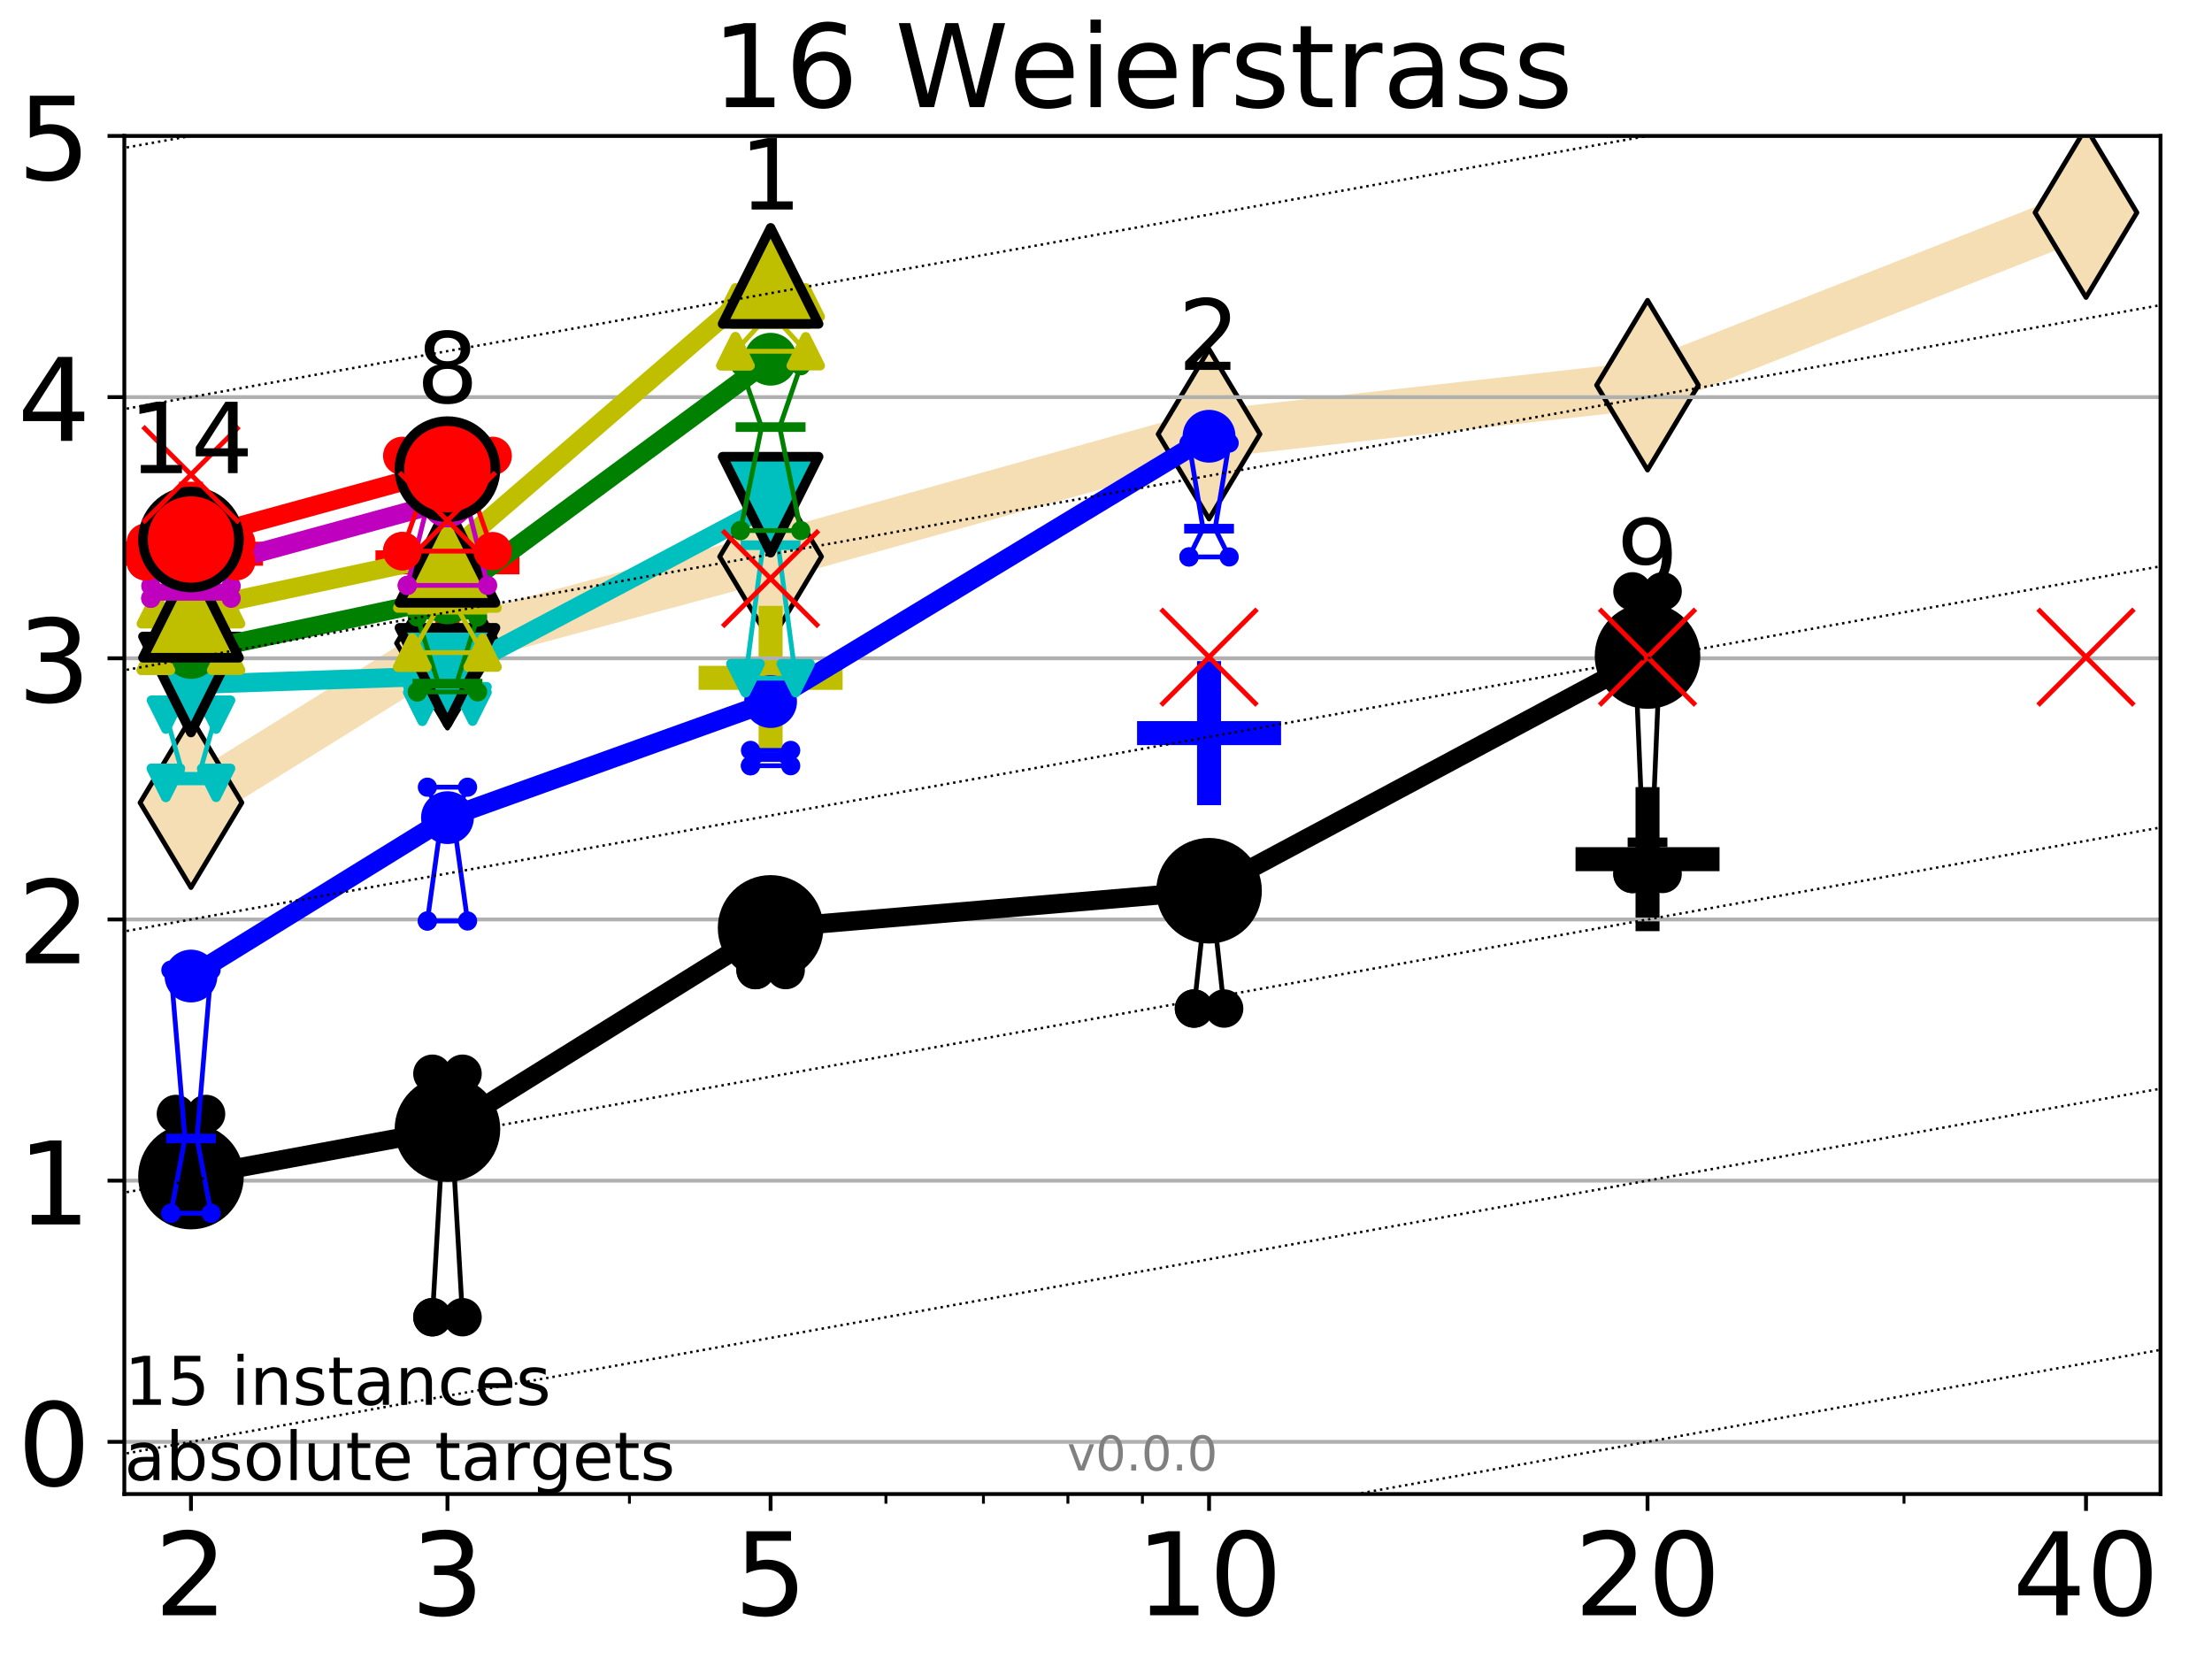 <?xml version="1.0" encoding="utf-8" standalone="no"?>
<!DOCTYPE svg PUBLIC "-//W3C//DTD SVG 1.1//EN"
  "http://www.w3.org/Graphics/SVG/1.1/DTD/svg11.dtd">
<!-- Created with matplotlib (http://matplotlib.org/) -->
<svg height="345.6pt" version="1.1" viewBox="0 0 460.8 345.6" width="460.8pt" xmlns="http://www.w3.org/2000/svg" xmlns:xlink="http://www.w3.org/1999/xlink">
 <defs>
  <style type="text/css">
*{stroke-linecap:butt;stroke-linejoin:round;}
  </style>
 </defs>
 <g id="figure_1">
  <g id="patch_1">
   <path d="M 0 345.6 
L 460.8 345.6 
L 460.8 0 
L 0 0 
z
" style="fill:#ffffff;"/>
  </g>
  <g id="axes_1">
   <g id="patch_2">
    <path d="M 25.9 311.24 
L 450.072 311.24 
L 450.072 28.32 
L 25.9 28.32 
z
" style="fill:#ffffff;"/>
   </g>
   <g id="line2d_1">
    <path clip-path="url(#p34863b2edc)" d="M 39.784 167.214 
L 93.215 133.991 
L 160.53 115.952 
L 251.87 90.439 
L 343.211 80.241 
L 434.551 44.287 
" style="fill:none;stroke:#f5deb3;stroke-linecap:square;stroke-width:10;"/>
    <defs>
     <path d="M -0 17.678 
L 10.607 0 
L 0 -17.678 
L -10.607 -0 
z
" id="m80c2922e79" style="stroke:#000000;stroke-linejoin:miter;"/>
    </defs>
    <g clip-path="url(#p34863b2edc)">
     <use style="fill:#f5deb3;stroke:#000000;stroke-linejoin:miter;" x="39.784" xlink:href="#m80c2922e79" y="167.214"/>
     <use style="fill:#f5deb3;stroke:#000000;stroke-linejoin:miter;" x="93.215" xlink:href="#m80c2922e79" y="133.991"/>
     <use style="fill:#f5deb3;stroke:#000000;stroke-linejoin:miter;" x="160.53" xlink:href="#m80c2922e79" y="115.952"/>
     <use style="fill:#f5deb3;stroke:#000000;stroke-linejoin:miter;" x="251.87" xlink:href="#m80c2922e79" y="90.439"/>
     <use style="fill:#f5deb3;stroke:#000000;stroke-linejoin:miter;" x="343.211" xlink:href="#m80c2922e79" y="80.241"/>
     <use style="fill:#f5deb3;stroke:#000000;stroke-linejoin:miter;" x="434.551" xlink:href="#m80c2922e79" y="44.287"/>
    </g>
   </g>
   <g id="line2d_2">
    <defs>
     <path d="M -15 0 
L 15 0 
M 0 15 
L 0 -15 
" id="m6771829e34" style="stroke:#ff0000;stroke-width:5;"/>
    </defs>
    <g clip-path="url(#p34863b2edc)">
     <use style="fill:#ff0000;stroke:#ff0000;stroke-width:5;" x="39.784" xlink:href="#m6771829e34" y="115.352"/>
    </g>
   </g>
   <g id="line2d_3">
    <defs>
     <path d="M -15 0 
L 15 0 
M 0 15 
L 0 -15 
" id="m089cbccc9c" style="stroke:#0000ff;stroke-width:5;"/>
    </defs>
    <g clip-path="url(#p34863b2edc)">
     <use style="fill:#0000ff;stroke:#0000ff;stroke-width:5;" x="251.87" xlink:href="#m089cbccc9c" y="152.726"/>
    </g>
   </g>
   <g id="line2d_4">
    <g clip-path="url(#p34863b2edc)">
     <use style="fill:#ff0000;stroke:#ff0000;stroke-width:5;" x="93.215" xlink:href="#m6771829e34" y="117.147"/>
    </g>
   </g>
   <g id="line2d_5">
    <defs>
     <path d="M -15 0 
L 15 0 
M 0 15 
L 0 -15 
" id="m139a88cb0b" style="stroke:#000000;stroke-width:5;"/>
    </defs>
    <g clip-path="url(#p34863b2edc)">
     <use style="stroke:#000000;stroke-width:5;" x="343.211" xlink:href="#m139a88cb0b" y="178.977"/>
    </g>
   </g>
   <g id="line2d_6">
    <defs>
     <path d="M -15 0 
L 15 0 
M 0 15 
L 0 -15 
" id="m8960b56c87" style="stroke:#bfbf00;stroke-width:5;"/>
    </defs>
    <g clip-path="url(#p34863b2edc)">
     <use style="fill:#bfbf00;stroke:#bfbf00;stroke-width:5;" x="160.53" xlink:href="#m8960b56c87" y="141.21"/>
    </g>
   </g>
   <g id="matplotlib.axis_1">
    <g id="xtick_1">
     <g id="line2d_7">
      <defs>
       <path d="M 0 0 
L 0 3.5 
" id="m9f0a079f08" style="stroke:#000000;stroke-width:0.8;"/>
      </defs>
      <g>
       <use style="stroke:#000000;stroke-width:0.8;" x="39.784" xlink:href="#m9f0a079f08" y="311.24"/>
      </g>
     </g>
     <g id="text_1">
      <!-- 2 -->
      <defs>
       <path d="M 19.188 8.297 
L 53.609 8.297 
L 53.609 0 
L 7.328 0 
L 7.328 8.297 
Q 12.938 14.109 22.625 23.891 
Q 32.328 33.688 34.812 36.531 
Q 39.547 41.844 41.422 45.531 
Q 43.312 49.219 43.312 52.781 
Q 43.312 58.594 39.234 62.25 
Q 35.156 65.922 28.609 65.922 
Q 23.969 65.922 18.812 64.312 
Q 13.672 62.703 7.812 59.422 
L 7.812 69.391 
Q 13.766 71.781 18.938 73 
Q 24.125 74.219 28.422 74.219 
Q 39.75 74.219 46.484 68.547 
Q 53.219 62.891 53.219 53.422 
Q 53.219 48.922 51.531 44.891 
Q 49.859 40.875 45.406 35.406 
Q 44.188 33.984 37.641 27.219 
Q 31.109 20.453 19.188 8.297 
z
" id="DejaVuSans-32"/>
      </defs>
      <g transform="translate(32.149 336.476)scale(0.24 -0.24)">
       <use xlink:href="#DejaVuSans-32"/>
      </g>
     </g>
    </g>
    <g id="xtick_2">
     <g id="line2d_8">
      <g>
       <use style="stroke:#000000;stroke-width:0.8;" x="93.215" xlink:href="#m9f0a079f08" y="311.24"/>
      </g>
     </g>
     <g id="text_2">
      <!-- 3 -->
      <defs>
       <path d="M 40.578 39.312 
Q 47.656 37.797 51.625 33 
Q 55.609 28.219 55.609 21.188 
Q 55.609 10.406 48.188 4.484 
Q 40.766 -1.422 27.094 -1.422 
Q 22.516 -1.422 17.656 -0.516 
Q 12.797 0.391 7.625 2.203 
L 7.625 11.719 
Q 11.719 9.328 16.594 8.109 
Q 21.484 6.891 26.812 6.891 
Q 36.078 6.891 40.938 10.547 
Q 45.797 14.203 45.797 21.188 
Q 45.797 27.641 41.281 31.266 
Q 36.766 34.906 28.719 34.906 
L 20.219 34.906 
L 20.219 43.016 
L 29.109 43.016 
Q 36.375 43.016 40.234 45.922 
Q 44.094 48.828 44.094 54.297 
Q 44.094 59.906 40.109 62.906 
Q 36.141 65.922 28.719 65.922 
Q 24.656 65.922 20.016 65.031 
Q 15.375 64.156 9.812 62.312 
L 9.812 71.094 
Q 15.438 72.656 20.344 73.438 
Q 25.25 74.219 29.594 74.219 
Q 40.828 74.219 47.359 69.109 
Q 53.906 64.016 53.906 55.328 
Q 53.906 49.266 50.438 45.094 
Q 46.969 40.922 40.578 39.312 
z
" id="DejaVuSans-33"/>
      </defs>
      <g transform="translate(85.58 336.476)scale(0.24 -0.24)">
       <use xlink:href="#DejaVuSans-33"/>
      </g>
     </g>
    </g>
    <g id="xtick_3">
     <g id="line2d_9">
      <g>
       <use style="stroke:#000000;stroke-width:0.8;" x="160.53" xlink:href="#m9f0a079f08" y="311.24"/>
      </g>
     </g>
     <g id="text_3">
      <!-- 5 -->
      <defs>
       <path d="M 10.797 72.906 
L 49.516 72.906 
L 49.516 64.594 
L 19.828 64.594 
L 19.828 46.734 
Q 21.969 47.469 24.109 47.828 
Q 26.266 48.188 28.422 48.188 
Q 40.625 48.188 47.75 41.5 
Q 54.891 34.812 54.891 23.391 
Q 54.891 11.625 47.562 5.094 
Q 40.234 -1.422 26.906 -1.422 
Q 22.312 -1.422 17.547 -0.641 
Q 12.797 0.141 7.719 1.703 
L 7.719 11.625 
Q 12.109 9.234 16.797 8.062 
Q 21.484 6.891 26.703 6.891 
Q 35.156 6.891 40.078 11.328 
Q 45.016 15.766 45.016 23.391 
Q 45.016 31 40.078 35.438 
Q 35.156 39.891 26.703 39.891 
Q 22.75 39.891 18.812 39.016 
Q 14.891 38.141 10.797 36.281 
z
" id="DejaVuSans-35"/>
      </defs>
      <g transform="translate(152.895 336.476)scale(0.24 -0.24)">
       <use xlink:href="#DejaVuSans-35"/>
      </g>
     </g>
    </g>
    <g id="xtick_4">
     <g id="line2d_10">
      <g>
       <use style="stroke:#000000;stroke-width:0.8;" x="251.87" xlink:href="#m9f0a079f08" y="311.24"/>
      </g>
     </g>
     <g id="text_4">
      <!-- 10 -->
      <defs>
       <path d="M 12.406 8.297 
L 28.516 8.297 
L 28.516 63.922 
L 10.984 60.406 
L 10.984 69.391 
L 28.422 72.906 
L 38.281 72.906 
L 38.281 8.297 
L 54.391 8.297 
L 54.391 0 
L 12.406 0 
z
" id="DejaVuSans-31"/>
       <path d="M 31.781 66.406 
Q 24.172 66.406 20.328 58.906 
Q 16.5 51.422 16.5 36.375 
Q 16.5 21.391 20.328 13.891 
Q 24.172 6.391 31.781 6.391 
Q 39.453 6.391 43.281 13.891 
Q 47.125 21.391 47.125 36.375 
Q 47.125 51.422 43.281 58.906 
Q 39.453 66.406 31.781 66.406 
z
M 31.781 74.219 
Q 44.047 74.219 50.516 64.516 
Q 56.984 54.828 56.984 36.375 
Q 56.984 17.969 50.516 8.266 
Q 44.047 -1.422 31.781 -1.422 
Q 19.531 -1.422 13.062 8.266 
Q 6.594 17.969 6.594 36.375 
Q 6.594 54.828 13.062 64.516 
Q 19.531 74.219 31.781 74.219 
z
" id="DejaVuSans-30"/>
      </defs>
      <g transform="translate(236.6 336.476)scale(0.24 -0.24)">
       <use xlink:href="#DejaVuSans-31"/>
       <use x="63.623" xlink:href="#DejaVuSans-30"/>
      </g>
     </g>
    </g>
    <g id="xtick_5">
     <g id="line2d_11">
      <g>
       <use style="stroke:#000000;stroke-width:0.8;" x="343.211" xlink:href="#m9f0a079f08" y="311.24"/>
      </g>
     </g>
     <g id="text_5">
      <!-- 20 -->
      <g transform="translate(327.941 336.476)scale(0.24 -0.24)">
       <use xlink:href="#DejaVuSans-32"/>
       <use x="63.623" xlink:href="#DejaVuSans-30"/>
      </g>
     </g>
    </g>
    <g id="xtick_6">
     <g id="line2d_12">
      <g>
       <use style="stroke:#000000;stroke-width:0.8;" x="434.551" xlink:href="#m9f0a079f08" y="311.24"/>
      </g>
     </g>
     <g id="text_6">
      <!-- 40 -->
      <defs>
       <path d="M 37.797 64.312 
L 12.891 25.391 
L 37.797 25.391 
z
M 35.203 72.906 
L 47.609 72.906 
L 47.609 25.391 
L 58.016 25.391 
L 58.016 17.188 
L 47.609 17.188 
L 47.609 0 
L 37.797 0 
L 37.797 17.188 
L 4.891 17.188 
L 4.891 26.703 
z
" id="DejaVuSans-34"/>
      </defs>
      <g transform="translate(419.281 336.476)scale(0.24 -0.24)">
       <use xlink:href="#DejaVuSans-34"/>
       <use x="63.623" xlink:href="#DejaVuSans-30"/>
      </g>
     </g>
    </g>
    <g id="xtick_7">
     <g id="line2d_13">
      <defs>
       <path d="M 0 0 
L 0 2 
" id="m237da0cb79" style="stroke:#000000;stroke-width:0.6;"/>
      </defs>
      <g>
       <use style="stroke:#000000;stroke-width:0.6;" x="39.784" xlink:href="#m237da0cb79" y="311.24"/>
      </g>
     </g>
    </g>
    <g id="xtick_8">
     <g id="line2d_14">
      <g>
       <use style="stroke:#000000;stroke-width:0.6;" x="93.215" xlink:href="#m237da0cb79" y="311.24"/>
      </g>
     </g>
    </g>
    <g id="xtick_9">
     <g id="line2d_15">
      <g>
       <use style="stroke:#000000;stroke-width:0.6;" x="131.125" xlink:href="#m237da0cb79" y="311.24"/>
      </g>
     </g>
    </g>
    <g id="xtick_10">
     <g id="line2d_16">
      <g>
       <use style="stroke:#000000;stroke-width:0.6;" x="160.53" xlink:href="#m237da0cb79" y="311.24"/>
      </g>
     </g>
    </g>
    <g id="xtick_11">
     <g id="line2d_17">
      <g>
       <use style="stroke:#000000;stroke-width:0.6;" x="184.555" xlink:href="#m237da0cb79" y="311.24"/>
      </g>
     </g>
    </g>
    <g id="xtick_12">
     <g id="line2d_18">
      <g>
       <use style="stroke:#000000;stroke-width:0.6;" x="204.869" xlink:href="#m237da0cb79" y="311.24"/>
      </g>
     </g>
    </g>
    <g id="xtick_13">
     <g id="line2d_19">
      <g>
       <use style="stroke:#000000;stroke-width:0.6;" x="222.465" xlink:href="#m237da0cb79" y="311.24"/>
      </g>
     </g>
    </g>
    <g id="xtick_14">
     <g id="line2d_20">
      <g>
       <use style="stroke:#000000;stroke-width:0.6;" x="237.986" xlink:href="#m237da0cb79" y="311.24"/>
      </g>
     </g>
    </g>
    <g id="xtick_15">
     <g id="line2d_21">
      <g>
       <use style="stroke:#000000;stroke-width:0.6;" x="343.211" xlink:href="#m237da0cb79" y="311.24"/>
      </g>
     </g>
    </g>
    <g id="xtick_16">
     <g id="line2d_22">
      <g>
       <use style="stroke:#000000;stroke-width:0.6;" x="396.641" xlink:href="#m237da0cb79" y="311.24"/>
      </g>
     </g>
    </g>
    <g id="xtick_17">
     <g id="line2d_23">
      <g>
       <use style="stroke:#000000;stroke-width:0.6;" x="434.551" xlink:href="#m237da0cb79" y="311.24"/>
      </g>
     </g>
    </g>
   </g>
   <g id="matplotlib.axis_2">
    <g id="ytick_1">
     <g id="line2d_24">
      <path clip-path="url(#p34863b2edc)" d="M 25.9 300.358 
L 450.072 300.358 
" style="fill:none;stroke:#b0b0b0;stroke-linecap:square;stroke-width:0.8;"/>
     </g>
     <g id="line2d_25">
      <defs>
       <path d="M 0 0 
L -3.5 0 
" id="ma956c02a44" style="stroke:#000000;stroke-width:0.8;"/>
      </defs>
      <g>
       <use style="stroke:#000000;stroke-width:0.8;" x="25.9" xlink:href="#ma956c02a44" y="300.358"/>
      </g>
     </g>
     <g id="text_7">
      <!-- 0 -->
      <g transform="translate(3.63 309.477)scale(0.24 -0.24)">
       <use xlink:href="#DejaVuSans-30"/>
      </g>
     </g>
    </g>
    <g id="ytick_2">
     <g id="line2d_26">
      <path clip-path="url(#p34863b2edc)" d="M 25.9 245.951 
L 450.072 245.951 
" style="fill:none;stroke:#b0b0b0;stroke-linecap:square;stroke-width:0.8;"/>
     </g>
     <g id="line2d_27">
      <g>
       <use style="stroke:#000000;stroke-width:0.8;" x="25.9" xlink:href="#ma956c02a44" y="245.951"/>
      </g>
     </g>
     <g id="text_8">
      <!-- 1 -->
      <g transform="translate(3.63 255.069)scale(0.24 -0.24)">
       <use xlink:href="#DejaVuSans-31"/>
      </g>
     </g>
    </g>
    <g id="ytick_3">
     <g id="line2d_28">
      <path clip-path="url(#p34863b2edc)" d="M 25.9 191.543 
L 450.072 191.543 
" style="fill:none;stroke:#b0b0b0;stroke-linecap:square;stroke-width:0.8;"/>
     </g>
     <g id="line2d_29">
      <g>
       <use style="stroke:#000000;stroke-width:0.8;" x="25.9" xlink:href="#ma956c02a44" y="191.543"/>
      </g>
     </g>
     <g id="text_9">
      <!-- 2 -->
      <g transform="translate(3.63 200.661)scale(0.24 -0.24)">
       <use xlink:href="#DejaVuSans-32"/>
      </g>
     </g>
    </g>
    <g id="ytick_4">
     <g id="line2d_30">
      <path clip-path="url(#p34863b2edc)" d="M 25.9 137.135 
L 450.072 137.135 
" style="fill:none;stroke:#b0b0b0;stroke-linecap:square;stroke-width:0.8;"/>
     </g>
     <g id="line2d_31">
      <g>
       <use style="stroke:#000000;stroke-width:0.8;" x="25.9" xlink:href="#ma956c02a44" y="137.135"/>
      </g>
     </g>
     <g id="text_10">
      <!-- 3 -->
      <g transform="translate(3.63 146.254)scale(0.24 -0.24)">
       <use xlink:href="#DejaVuSans-33"/>
      </g>
     </g>
    </g>
    <g id="ytick_5">
     <g id="line2d_32">
      <path clip-path="url(#p34863b2edc)" d="M 25.9 82.728 
L 450.072 82.728 
" style="fill:none;stroke:#b0b0b0;stroke-linecap:square;stroke-width:0.8;"/>
     </g>
     <g id="line2d_33">
      <g>
       <use style="stroke:#000000;stroke-width:0.8;" x="25.9" xlink:href="#ma956c02a44" y="82.728"/>
      </g>
     </g>
     <g id="text_11">
      <!-- 4 -->
      <g transform="translate(3.63 91.846)scale(0.24 -0.24)">
       <use xlink:href="#DejaVuSans-34"/>
      </g>
     </g>
    </g>
    <g id="ytick_6">
     <g id="line2d_34">
      <path clip-path="url(#p34863b2edc)" d="M 25.9 28.32 
L 450.072 28.32 
" style="fill:none;stroke:#b0b0b0;stroke-linecap:square;stroke-width:0.8;"/>
     </g>
     <g id="line2d_35">
      <g>
       <use style="stroke:#000000;stroke-width:0.8;" x="25.9" xlink:href="#ma956c02a44" y="28.32"/>
      </g>
     </g>
     <g id="text_12">
      <!-- 5 -->
      <g transform="translate(3.63 37.438)scale(0.24 -0.24)">
       <use xlink:href="#DejaVuSans-35"/>
      </g>
     </g>
    </g>
   </g>
   <g id="line2d_36">
    <path clip-path="url(#p34863b2edc)" d="M 36.644 241.643 
L 38.842 241.155 
L 36.644 232.062 
L 42.924 232.062 
L 40.726 241.155 
L 42.924 241.643 
L 36.644 241.643 
" style="fill:none;stroke:#000000;stroke-linecap:square;"/>
   </g>
   <g id="line2d_37">
    <path clip-path="url(#p34863b2edc)" d="M 36.644 241.643 
L 42.924 241.643 
L 42.924 232.062 
L 36.644 232.062 
L 36.644 241.643 
" style="fill:none;"/>
    <defs>
     <path d="M 0 3 
C 0.796 3 1.559 2.684 2.121 2.121 
C 2.684 1.559 3 0.796 3 0 
C 3 -0.796 2.684 -1.559 2.121 -2.121 
C 1.559 -2.684 0.796 -3 0 -3 
C -0.796 -3 -1.559 -2.684 -2.121 -2.121 
C -2.684 -1.559 -3 -0.796 -3 0 
C -3 0.796 -2.684 1.559 -2.121 2.121 
C -1.559 2.684 -0.796 3 0 3 
z
" id="mac744285a6" style="stroke:#000000;stroke-width:2;"/>
    </defs>
    <g clip-path="url(#p34863b2edc)">
     <use style="stroke:#000000;stroke-width:2;" x="36.644" xlink:href="#mac744285a6" y="241.643"/>
     <use style="stroke:#000000;stroke-width:2;" x="42.924" xlink:href="#mac744285a6" y="241.643"/>
     <use style="stroke:#000000;stroke-width:2;" x="42.924" xlink:href="#mac744285a6" y="232.062"/>
     <use style="stroke:#000000;stroke-width:2;" x="36.644" xlink:href="#mac744285a6" y="232.062"/>
     <use style="stroke:#000000;stroke-width:2;" x="36.644" xlink:href="#mac744285a6" y="241.643"/>
    </g>
   </g>
   <g id="line2d_38">
    <path clip-path="url(#p34863b2edc)" d="M 36.644 241.155 
L 42.924 241.155 
" style="fill:none;stroke:#000000;stroke-linecap:square;stroke-width:2;"/>
   </g>
   <g id="line2d_39">
    <path clip-path="url(#p34863b2edc)" d="M 90.075 274.399 
L 92.273 236.37 
L 90.075 223.678 
L 96.355 223.678 
L 94.157 236.37 
L 96.355 274.399 
L 90.075 274.399 
" style="fill:none;stroke:#000000;stroke-linecap:square;"/>
   </g>
   <g id="line2d_40">
    <path clip-path="url(#p34863b2edc)" d="M 90.075 274.399 
L 96.355 274.399 
L 96.355 223.678 
L 90.075 223.678 
L 90.075 274.399 
" style="fill:none;"/>
    <g clip-path="url(#p34863b2edc)">
     <use style="stroke:#000000;stroke-width:2;" x="90.075" xlink:href="#mac744285a6" y="274.399"/>
     <use style="stroke:#000000;stroke-width:2;" x="96.355" xlink:href="#mac744285a6" y="274.399"/>
     <use style="stroke:#000000;stroke-width:2;" x="96.355" xlink:href="#mac744285a6" y="223.678"/>
     <use style="stroke:#000000;stroke-width:2;" x="90.075" xlink:href="#mac744285a6" y="223.678"/>
     <use style="stroke:#000000;stroke-width:2;" x="90.075" xlink:href="#mac744285a6" y="274.399"/>
    </g>
   </g>
   <g id="line2d_41">
    <path clip-path="url(#p34863b2edc)" d="M 90.075 236.37 
L 96.355 236.37 
" style="fill:none;stroke:#000000;stroke-linecap:square;stroke-width:2;"/>
   </g>
   <g id="line2d_42">
    <path clip-path="url(#p34863b2edc)" d="M 157.39 202.088 
L 159.588 196.175 
L 157.39 193.928 
L 163.669 193.928 
L 161.472 196.175 
L 163.669 202.088 
L 157.39 202.088 
" style="fill:none;stroke:#000000;stroke-linecap:square;"/>
   </g>
   <g id="line2d_43">
    <path clip-path="url(#p34863b2edc)" d="M 157.39 202.088 
L 163.669 202.088 
L 163.669 193.928 
L 157.39 193.928 
L 157.39 202.088 
" style="fill:none;"/>
    <g clip-path="url(#p34863b2edc)">
     <use style="stroke:#000000;stroke-width:2;" x="157.39" xlink:href="#mac744285a6" y="202.088"/>
     <use style="stroke:#000000;stroke-width:2;" x="163.669" xlink:href="#mac744285a6" y="202.088"/>
     <use style="stroke:#000000;stroke-width:2;" x="163.669" xlink:href="#mac744285a6" y="193.928"/>
     <use style="stroke:#000000;stroke-width:2;" x="157.39" xlink:href="#mac744285a6" y="193.928"/>
     <use style="stroke:#000000;stroke-width:2;" x="157.39" xlink:href="#mac744285a6" y="202.088"/>
    </g>
   </g>
   <g id="line2d_44">
    <path clip-path="url(#p34863b2edc)" d="M 157.39 196.175 
L 163.669 196.175 
" style="fill:none;stroke:#000000;stroke-linecap:square;stroke-width:2;"/>
   </g>
   <g id="line2d_45">
    <path clip-path="url(#p34863b2edc)" d="M 248.73 210.098 
L 250.928 189.889 
L 248.73 182.424 
L 255.01 182.424 
L 252.812 189.889 
L 255.01 210.098 
L 248.73 210.098 
" style="fill:none;stroke:#000000;stroke-linecap:square;"/>
   </g>
   <g id="line2d_46">
    <path clip-path="url(#p34863b2edc)" d="M 248.73 210.098 
L 255.01 210.098 
L 255.01 182.424 
L 248.73 182.424 
L 248.73 210.098 
" style="fill:none;"/>
    <g clip-path="url(#p34863b2edc)">
     <use style="stroke:#000000;stroke-width:2;" x="248.73" xlink:href="#mac744285a6" y="210.098"/>
     <use style="stroke:#000000;stroke-width:2;" x="255.01" xlink:href="#mac744285a6" y="210.098"/>
     <use style="stroke:#000000;stroke-width:2;" x="255.01" xlink:href="#mac744285a6" y="182.424"/>
     <use style="stroke:#000000;stroke-width:2;" x="248.73" xlink:href="#mac744285a6" y="182.424"/>
     <use style="stroke:#000000;stroke-width:2;" x="248.73" xlink:href="#mac744285a6" y="210.098"/>
    </g>
   </g>
   <g id="line2d_47">
    <path clip-path="url(#p34863b2edc)" d="M 248.73 189.889 
L 255.01 189.889 
" style="fill:none;stroke:#000000;stroke-linecap:square;stroke-width:2;"/>
   </g>
   <g id="line2d_48">
    <path clip-path="url(#p34863b2edc)" d="M 340.071 182.057 
L 342.269 175.48 
L 340.071 123.19 
L 346.35 123.19 
L 344.152 175.48 
L 346.35 182.057 
L 340.071 182.057 
" style="fill:none;stroke:#000000;stroke-linecap:square;"/>
   </g>
   <g id="line2d_49">
    <path clip-path="url(#p34863b2edc)" d="M 340.071 182.057 
L 346.35 182.057 
L 346.35 123.19 
L 340.071 123.19 
L 340.071 182.057 
" style="fill:none;"/>
    <g clip-path="url(#p34863b2edc)">
     <use style="stroke:#000000;stroke-width:2;" x="340.071" xlink:href="#mac744285a6" y="182.057"/>
     <use style="stroke:#000000;stroke-width:2;" x="346.35" xlink:href="#mac744285a6" y="182.057"/>
     <use style="stroke:#000000;stroke-width:2;" x="346.35" xlink:href="#mac744285a6" y="123.19"/>
     <use style="stroke:#000000;stroke-width:2;" x="340.071" xlink:href="#mac744285a6" y="123.19"/>
     <use style="stroke:#000000;stroke-width:2;" x="340.071" xlink:href="#mac744285a6" y="182.057"/>
    </g>
   </g>
   <g id="line2d_50">
    <path clip-path="url(#p34863b2edc)" d="M 340.071 175.48 
L 346.35 175.48 
" style="fill:none;stroke:#000000;stroke-linecap:square;stroke-width:2;"/>
   </g>
   <g id="line2d_51">
    <path clip-path="url(#p34863b2edc)" d="M 39.784 245.1 
L 93.215 235.209 
" style="fill:none;stroke:#000000;stroke-linecap:square;stroke-width:4;"/>
   </g>
   <g id="line2d_52">
    <path clip-path="url(#p34863b2edc)" d="M 93.215 235.209 
L 160.53 193.302 
" style="fill:none;stroke:#000000;stroke-linecap:square;stroke-width:4;"/>
   </g>
   <g id="line2d_53">
    <path clip-path="url(#p34863b2edc)" d="M 160.53 193.302 
L 251.87 185.559 
" style="fill:none;stroke:#000000;stroke-linecap:square;stroke-width:4;"/>
   </g>
   <g id="line2d_54">
    <path clip-path="url(#p34863b2edc)" d="M 251.87 185.559 
L 343.211 136.662 
" style="fill:none;stroke:#000000;stroke-linecap:square;stroke-width:4;"/>
   </g>
   <g id="line2d_55">
    <path clip-path="url(#p34863b2edc)" d="M 39.784 245.1 
L 93.215 235.209 
L 160.53 193.302 
L 251.87 185.559 
L 343.211 136.662 
" style="fill:none;"/>
    <defs>
     <path d="M 0 10 
C 2.652 10 5.196 8.946 7.071 7.071 
C 8.946 5.196 10 2.652 10 0 
C 10 -2.652 8.946 -5.196 7.071 -7.071 
C 5.196 -8.946 2.652 -10 0 -10 
C -2.652 -10 -5.196 -8.946 -7.071 -7.071 
C -8.946 -5.196 -10 -2.652 -10 0 
C -10 2.652 -8.946 5.196 -7.071 7.071 
C -5.196 8.946 -2.652 10 0 10 
z
" id="m665560c816" style="stroke:#000000;stroke-width:2;"/>
    </defs>
    <g clip-path="url(#p34863b2edc)">
     <use style="stroke:#000000;stroke-width:2;" x="39.784" xlink:href="#m665560c816" y="245.1"/>
     <use style="stroke:#000000;stroke-width:2;" x="93.215" xlink:href="#m665560c816" y="235.209"/>
     <use style="stroke:#000000;stroke-width:2;" x="160.53" xlink:href="#m665560c816" y="193.302"/>
     <use style="stroke:#000000;stroke-width:2;" x="251.87" xlink:href="#m665560c816" y="185.559"/>
     <use style="stroke:#000000;stroke-width:2;" x="343.211" xlink:href="#m665560c816" y="136.662"/>
    </g>
   </g>
   <g id="line2d_56">
    <path clip-path="url(#p34863b2edc)" d="M 35.597 252.748 
L 38.528 237.171 
L 35.597 202.088 
L 43.971 202.088 
L 41.04 237.171 
L 43.971 252.748 
L 35.597 252.748 
" style="fill:none;stroke:#0000ff;stroke-linecap:square;"/>
   </g>
   <g id="line2d_57">
    <path clip-path="url(#p34863b2edc)" d="M 35.597 252.748 
L 43.971 252.748 
L 43.971 202.088 
L 35.597 202.088 
L 35.597 252.748 
" style="fill:none;"/>
    <defs>
     <path d="M 0 1.5 
C 0.398 1.5 0.779 1.342 1.061 1.061 
C 1.342 0.779 1.5 0.398 1.5 0 
C 1.5 -0.398 1.342 -0.779 1.061 -1.061 
C 0.779 -1.342 0.398 -1.5 0 -1.5 
C -0.398 -1.5 -0.779 -1.342 -1.061 -1.061 
C -1.342 -0.779 -1.5 -0.398 -1.5 0 
C -1.5 0.398 -1.342 0.779 -1.061 1.061 
C -0.779 1.342 -0.398 1.5 0 1.5 
z
" id="m4bb5447561" style="stroke:#0000ff;"/>
    </defs>
    <g clip-path="url(#p34863b2edc)">
     <use style="fill:#0000ff;stroke:#0000ff;" x="35.597" xlink:href="#m4bb5447561" y="252.748"/>
     <use style="fill:#0000ff;stroke:#0000ff;" x="43.971" xlink:href="#m4bb5447561" y="252.748"/>
     <use style="fill:#0000ff;stroke:#0000ff;" x="43.971" xlink:href="#m4bb5447561" y="202.088"/>
     <use style="fill:#0000ff;stroke:#0000ff;" x="35.597" xlink:href="#m4bb5447561" y="202.088"/>
     <use style="fill:#0000ff;stroke:#0000ff;" x="35.597" xlink:href="#m4bb5447561" y="252.748"/>
    </g>
   </g>
   <g id="line2d_58">
    <path clip-path="url(#p34863b2edc)" d="M 35.597 237.171 
L 43.971 237.171 
" style="fill:none;stroke:#0000ff;stroke-linecap:square;stroke-width:2;"/>
   </g>
   <g id="line2d_59">
    <path clip-path="url(#p34863b2edc)" d="M 89.028 191.86 
L 91.959 170.726 
L 89.028 163.985 
L 97.401 163.985 
L 94.471 170.726 
L 97.401 191.86 
L 89.028 191.86 
" style="fill:none;stroke:#0000ff;stroke-linecap:square;"/>
   </g>
   <g id="line2d_60">
    <path clip-path="url(#p34863b2edc)" d="M 89.028 191.86 
L 97.401 191.86 
L 97.401 163.985 
L 89.028 163.985 
L 89.028 191.86 
" style="fill:none;"/>
    <g clip-path="url(#p34863b2edc)">
     <use style="fill:#0000ff;stroke:#0000ff;" x="89.028" xlink:href="#m4bb5447561" y="191.86"/>
     <use style="fill:#0000ff;stroke:#0000ff;" x="97.401" xlink:href="#m4bb5447561" y="191.86"/>
     <use style="fill:#0000ff;stroke:#0000ff;" x="97.401" xlink:href="#m4bb5447561" y="163.985"/>
     <use style="fill:#0000ff;stroke:#0000ff;" x="89.028" xlink:href="#m4bb5447561" y="163.985"/>
     <use style="fill:#0000ff;stroke:#0000ff;" x="89.028" xlink:href="#m4bb5447561" y="191.86"/>
    </g>
   </g>
   <g id="line2d_61">
    <path clip-path="url(#p34863b2edc)" d="M 89.028 170.726 
L 97.401 170.726 
" style="fill:none;stroke:#0000ff;stroke-linecap:square;stroke-width:2;"/>
   </g>
   <g id="line2d_62">
    <path clip-path="url(#p34863b2edc)" d="M 156.343 159.518 
L 159.274 157.712 
L 156.343 156.32 
L 164.716 156.32 
L 161.786 157.712 
L 164.716 159.518 
L 156.343 159.518 
" style="fill:none;stroke:#0000ff;stroke-linecap:square;"/>
   </g>
   <g id="line2d_63">
    <path clip-path="url(#p34863b2edc)" d="M 156.343 159.518 
L 164.716 159.518 
L 164.716 156.32 
L 156.343 156.32 
L 156.343 159.518 
" style="fill:none;"/>
    <g clip-path="url(#p34863b2edc)">
     <use style="fill:#0000ff;stroke:#0000ff;" x="156.343" xlink:href="#m4bb5447561" y="159.518"/>
     <use style="fill:#0000ff;stroke:#0000ff;" x="164.716" xlink:href="#m4bb5447561" y="159.518"/>
     <use style="fill:#0000ff;stroke:#0000ff;" x="164.716" xlink:href="#m4bb5447561" y="156.32"/>
     <use style="fill:#0000ff;stroke:#0000ff;" x="156.343" xlink:href="#m4bb5447561" y="156.32"/>
     <use style="fill:#0000ff;stroke:#0000ff;" x="156.343" xlink:href="#m4bb5447561" y="159.518"/>
    </g>
   </g>
   <g id="line2d_64">
    <path clip-path="url(#p34863b2edc)" d="M 156.343 157.712 
L 164.716 157.712 
" style="fill:none;stroke:#0000ff;stroke-linecap:square;stroke-width:2;"/>
   </g>
   <g id="line2d_65">
    <path clip-path="url(#p34863b2edc)" d="M 247.683 116.022 
L 250.614 110.132 
L 247.683 92.293 
L 256.057 92.293 
L 253.126 110.132 
L 256.057 116.022 
L 247.683 116.022 
" style="fill:none;stroke:#0000ff;stroke-linecap:square;"/>
   </g>
   <g id="line2d_66">
    <path clip-path="url(#p34863b2edc)" d="M 247.683 116.022 
L 256.057 116.022 
L 256.057 92.293 
L 247.683 92.293 
L 247.683 116.022 
" style="fill:none;"/>
    <g clip-path="url(#p34863b2edc)">
     <use style="fill:#0000ff;stroke:#0000ff;" x="247.683" xlink:href="#m4bb5447561" y="116.022"/>
     <use style="fill:#0000ff;stroke:#0000ff;" x="256.057" xlink:href="#m4bb5447561" y="116.022"/>
     <use style="fill:#0000ff;stroke:#0000ff;" x="256.057" xlink:href="#m4bb5447561" y="92.293"/>
     <use style="fill:#0000ff;stroke:#0000ff;" x="247.683" xlink:href="#m4bb5447561" y="92.293"/>
     <use style="fill:#0000ff;stroke:#0000ff;" x="247.683" xlink:href="#m4bb5447561" y="116.022"/>
    </g>
   </g>
   <g id="line2d_67">
    <path clip-path="url(#p34863b2edc)" d="M 247.683 110.132 
L 256.057 110.132 
" style="fill:none;stroke:#0000ff;stroke-linecap:square;stroke-width:2;"/>
   </g>
   <g id="line2d_68">
    <path clip-path="url(#p34863b2edc)" d="M 39.784 203.326 
L 93.215 170.331 
" style="fill:none;stroke:#0000ff;stroke-linecap:square;stroke-width:4;"/>
   </g>
   <g id="line2d_69">
    <path clip-path="url(#p34863b2edc)" d="M 93.215 170.331 
L 160.53 146.153 
" style="fill:none;stroke:#0000ff;stroke-linecap:square;stroke-width:4;"/>
   </g>
   <g id="line2d_70">
    <path clip-path="url(#p34863b2edc)" d="M 160.53 146.153 
L 251.87 90.878 
" style="fill:none;stroke:#0000ff;stroke-linecap:square;stroke-width:4;"/>
   </g>
   <g id="line2d_71">
    <path clip-path="url(#p34863b2edc)" d="M 39.784 203.326 
L 93.215 170.331 
L 160.53 146.153 
L 251.87 90.878 
" style="fill:none;"/>
    <defs>
     <path d="M 0 5 
C 1.326 5 2.598 4.473 3.536 3.536 
C 4.473 2.598 5 1.326 5 0 
C 5 -1.326 4.473 -2.598 3.536 -3.536 
C 2.598 -4.473 1.326 -5 0 -5 
C -1.326 -5 -2.598 -4.473 -3.536 -3.536 
C -4.473 -2.598 -5 -1.326 -5 0 
C -5 1.326 -4.473 2.598 -3.536 3.536 
C -2.598 4.473 -1.326 5 0 5 
z
" id="m4760a32fd8" style="stroke:#0000ff;"/>
    </defs>
    <g clip-path="url(#p34863b2edc)">
     <use style="fill:#0000ff;stroke:#0000ff;" x="39.784" xlink:href="#m4760a32fd8" y="203.326"/>
     <use style="fill:#0000ff;stroke:#0000ff;" x="93.215" xlink:href="#m4760a32fd8" y="170.331"/>
     <use style="fill:#0000ff;stroke:#0000ff;" x="160.53" xlink:href="#m4760a32fd8" y="146.153"/>
     <use style="fill:#0000ff;stroke:#0000ff;" x="251.87" xlink:href="#m4760a32fd8" y="90.878"/>
    </g>
   </g>
   <g id="line2d_72">
    <path clip-path="url(#p34863b2edc)" d="M 34.551 163.083 
L 38.214 161.807 
L 34.551 148.873 
L 45.017 148.873 
L 41.354 161.807 
L 45.017 163.083 
L 34.551 163.083 
" style="fill:none;stroke:#00bfbf;stroke-linecap:square;"/>
   </g>
   <g id="line2d_73">
    <path clip-path="url(#p34863b2edc)" d="M 34.551 163.083 
L 45.017 163.083 
L 45.017 148.873 
L 34.551 148.873 
L 34.551 163.083 
" style="fill:none;"/>
    <defs>
     <path d="M -0 3 
L 3 -3 
L -3 -3 
z
" id="m67dd06b99e" style="stroke:#00bfbf;stroke-linejoin:miter;stroke-width:2;"/>
    </defs>
    <g clip-path="url(#p34863b2edc)">
     <use style="fill:#00bfbf;stroke:#00bfbf;stroke-linejoin:miter;stroke-width:2;" x="34.551" xlink:href="#m67dd06b99e" y="163.083"/>
     <use style="fill:#00bfbf;stroke:#00bfbf;stroke-linejoin:miter;stroke-width:2;" x="45.017" xlink:href="#m67dd06b99e" y="163.083"/>
     <use style="fill:#00bfbf;stroke:#00bfbf;stroke-linejoin:miter;stroke-width:2;" x="45.017" xlink:href="#m67dd06b99e" y="148.873"/>
     <use style="fill:#00bfbf;stroke:#00bfbf;stroke-linejoin:miter;stroke-width:2;" x="34.551" xlink:href="#m67dd06b99e" y="148.873"/>
     <use style="fill:#00bfbf;stroke:#00bfbf;stroke-linejoin:miter;stroke-width:2;" x="34.551" xlink:href="#m67dd06b99e" y="163.083"/>
    </g>
   </g>
   <g id="line2d_74">
    <path clip-path="url(#p34863b2edc)" d="M 34.551 161.807 
L 45.017 161.807 
" style="fill:none;stroke:#00bfbf;stroke-linecap:square;stroke-width:2;"/>
   </g>
   <g id="line2d_75">
    <path clip-path="url(#p34863b2edc)" d="M 87.982 147.218 
L 91.645 146.575 
L 87.982 146.075 
L 98.448 146.075 
L 94.785 146.575 
L 98.448 147.218 
L 87.982 147.218 
" style="fill:none;stroke:#00bfbf;stroke-linecap:square;"/>
   </g>
   <g id="line2d_76">
    <path clip-path="url(#p34863b2edc)" d="M 87.982 147.218 
L 98.448 147.218 
L 98.448 146.075 
L 87.982 146.075 
L 87.982 147.218 
" style="fill:none;"/>
    <g clip-path="url(#p34863b2edc)">
     <use style="fill:#00bfbf;stroke:#00bfbf;stroke-linejoin:miter;stroke-width:2;" x="87.982" xlink:href="#m67dd06b99e" y="147.218"/>
     <use style="fill:#00bfbf;stroke:#00bfbf;stroke-linejoin:miter;stroke-width:2;" x="98.448" xlink:href="#m67dd06b99e" y="147.218"/>
     <use style="fill:#00bfbf;stroke:#00bfbf;stroke-linejoin:miter;stroke-width:2;" x="98.448" xlink:href="#m67dd06b99e" y="146.075"/>
     <use style="fill:#00bfbf;stroke:#00bfbf;stroke-linejoin:miter;stroke-width:2;" x="87.982" xlink:href="#m67dd06b99e" y="146.075"/>
     <use style="fill:#00bfbf;stroke:#00bfbf;stroke-linejoin:miter;stroke-width:2;" x="87.982" xlink:href="#m67dd06b99e" y="147.218"/>
    </g>
   </g>
   <g id="line2d_77">
    <path clip-path="url(#p34863b2edc)" d="M 87.982 146.575 
L 98.448 146.575 
" style="fill:none;stroke:#00bfbf;stroke-linecap:square;stroke-width:2;"/>
   </g>
   <g id="line2d_78">
    <path clip-path="url(#p34863b2edc)" d="M 155.296 141.283 
L 158.96 113.571 
L 155.296 99.464 
L 165.763 99.464 
L 162.1 113.571 
L 165.763 141.283 
L 155.296 141.283 
" style="fill:none;stroke:#00bfbf;stroke-linecap:square;"/>
   </g>
   <g id="line2d_79">
    <path clip-path="url(#p34863b2edc)" d="M 155.296 141.283 
L 165.763 141.283 
L 165.763 99.464 
L 155.296 99.464 
L 155.296 141.283 
" style="fill:none;"/>
    <g clip-path="url(#p34863b2edc)">
     <use style="fill:#00bfbf;stroke:#00bfbf;stroke-linejoin:miter;stroke-width:2;" x="155.296" xlink:href="#m67dd06b99e" y="141.283"/>
     <use style="fill:#00bfbf;stroke:#00bfbf;stroke-linejoin:miter;stroke-width:2;" x="165.763" xlink:href="#m67dd06b99e" y="141.283"/>
     <use style="fill:#00bfbf;stroke:#00bfbf;stroke-linejoin:miter;stroke-width:2;" x="165.763" xlink:href="#m67dd06b99e" y="99.464"/>
     <use style="fill:#00bfbf;stroke:#00bfbf;stroke-linejoin:miter;stroke-width:2;" x="155.296" xlink:href="#m67dd06b99e" y="99.464"/>
     <use style="fill:#00bfbf;stroke:#00bfbf;stroke-linejoin:miter;stroke-width:2;" x="155.296" xlink:href="#m67dd06b99e" y="141.283"/>
    </g>
   </g>
   <g id="line2d_80">
    <path clip-path="url(#p34863b2edc)" d="M 155.296 113.571 
L 165.763 113.571 
" style="fill:none;stroke:#00bfbf;stroke-linecap:square;stroke-width:2;"/>
   </g>
   <g id="line2d_81">
    <path clip-path="url(#p34863b2edc)" d="M 39.784 142.589 
L 93.215 140.781 
" style="fill:none;stroke:#00bfbf;stroke-linecap:square;stroke-width:4;"/>
   </g>
   <g id="line2d_82">
    <path clip-path="url(#p34863b2edc)" d="M 93.215 140.781 
L 160.53 105.136 
" style="fill:none;stroke:#00bfbf;stroke-linecap:square;stroke-width:4;"/>
   </g>
   <g id="line2d_83">
    <path clip-path="url(#p34863b2edc)" d="M 39.784 142.589 
L 93.215 140.781 
L 160.53 105.136 
" style="fill:none;"/>
    <defs>
     <path d="M -0 10 
L 10 -10 
L -10 -10 
z
" id="m8140def5fa" style="stroke:#000000;stroke-linejoin:miter;stroke-width:2;"/>
    </defs>
    <g clip-path="url(#p34863b2edc)">
     <use style="fill:#00bfbf;stroke:#000000;stroke-linejoin:miter;stroke-width:2;" x="39.784" xlink:href="#m8140def5fa" y="142.589"/>
     <use style="fill:#00bfbf;stroke:#000000;stroke-linejoin:miter;stroke-width:2;" x="93.215" xlink:href="#m8140def5fa" y="140.781"/>
     <use style="fill:#00bfbf;stroke:#000000;stroke-linejoin:miter;stroke-width:2;" x="160.53" xlink:href="#m8140def5fa" y="105.136"/>
    </g>
   </g>
   <g id="line2d_84">
    <path clip-path="url(#p34863b2edc)" d="M 33.504 138.31 
L 37.9 138.261 
L 33.504 130.123 
L 46.064 130.123 
L 41.668 138.261 
L 46.064 138.31 
L 33.504 138.31 
" style="fill:none;stroke:#008000;stroke-linecap:square;"/>
   </g>
   <g id="line2d_85">
    <path clip-path="url(#p34863b2edc)" d="M 33.504 138.31 
L 46.064 138.31 
L 46.064 130.123 
L 33.504 130.123 
L 33.504 138.31 
" style="fill:none;"/>
    <defs>
     <path d="M 0 1.5 
C 0.398 1.5 0.779 1.342 1.061 1.061 
C 1.342 0.779 1.5 0.398 1.5 0 
C 1.5 -0.398 1.342 -0.779 1.061 -1.061 
C 0.779 -1.342 0.398 -1.5 0 -1.5 
C -0.398 -1.5 -0.779 -1.342 -1.061 -1.061 
C -1.342 -0.779 -1.5 -0.398 -1.5 0 
C -1.5 0.398 -1.342 0.779 -1.061 1.061 
C -0.779 1.342 -0.398 1.5 0 1.5 
z
" id="med686e4edb" style="stroke:#008000;"/>
    </defs>
    <g clip-path="url(#p34863b2edc)">
     <use style="fill:#008000;stroke:#008000;" x="33.504" xlink:href="#med686e4edb" y="138.31"/>
     <use style="fill:#008000;stroke:#008000;" x="46.064" xlink:href="#med686e4edb" y="138.31"/>
     <use style="fill:#008000;stroke:#008000;" x="46.064" xlink:href="#med686e4edb" y="130.123"/>
     <use style="fill:#008000;stroke:#008000;" x="33.504" xlink:href="#med686e4edb" y="130.123"/>
     <use style="fill:#008000;stroke:#008000;" x="33.504" xlink:href="#med686e4edb" y="138.31"/>
    </g>
   </g>
   <g id="line2d_86">
    <path clip-path="url(#p34863b2edc)" d="M 33.504 138.261 
L 46.064 138.261 
" style="fill:none;stroke:#008000;stroke-linecap:square;stroke-width:2;"/>
   </g>
   <g id="line2d_87">
    <path clip-path="url(#p34863b2edc)" d="M 86.935 144.133 
L 91.331 142.408 
L 86.935 128.53 
L 99.495 128.53 
L 95.099 142.408 
L 99.495 144.133 
L 86.935 144.133 
" style="fill:none;stroke:#008000;stroke-linecap:square;"/>
   </g>
   <g id="line2d_88">
    <path clip-path="url(#p34863b2edc)" d="M 86.935 144.133 
L 99.495 144.133 
L 99.495 128.53 
L 86.935 128.53 
L 86.935 144.133 
" style="fill:none;"/>
    <g clip-path="url(#p34863b2edc)">
     <use style="fill:#008000;stroke:#008000;" x="86.935" xlink:href="#med686e4edb" y="144.133"/>
     <use style="fill:#008000;stroke:#008000;" x="99.495" xlink:href="#med686e4edb" y="144.133"/>
     <use style="fill:#008000;stroke:#008000;" x="99.495" xlink:href="#med686e4edb" y="128.53"/>
     <use style="fill:#008000;stroke:#008000;" x="86.935" xlink:href="#med686e4edb" y="128.53"/>
     <use style="fill:#008000;stroke:#008000;" x="86.935" xlink:href="#med686e4edb" y="144.133"/>
    </g>
   </g>
   <g id="line2d_89">
    <path clip-path="url(#p34863b2edc)" d="M 86.935 142.408 
L 99.495 142.408 
" style="fill:none;stroke:#008000;stroke-linecap:square;stroke-width:2;"/>
   </g>
   <g id="line2d_90">
    <path clip-path="url(#p34863b2edc)" d="M 154.25 110.524 
L 158.646 88.973 
L 154.25 76.194 
L 166.809 76.194 
L 162.414 88.973 
L 166.809 110.524 
L 154.25 110.524 
" style="fill:none;stroke:#008000;stroke-linecap:square;"/>
   </g>
   <g id="line2d_91">
    <path clip-path="url(#p34863b2edc)" d="M 154.25 110.524 
L 166.809 110.524 
L 166.809 76.194 
L 154.25 76.194 
L 154.25 110.524 
" style="fill:none;"/>
    <g clip-path="url(#p34863b2edc)">
     <use style="fill:#008000;stroke:#008000;" x="154.25" xlink:href="#med686e4edb" y="110.524"/>
     <use style="fill:#008000;stroke:#008000;" x="166.809" xlink:href="#med686e4edb" y="110.524"/>
     <use style="fill:#008000;stroke:#008000;" x="166.809" xlink:href="#med686e4edb" y="76.194"/>
     <use style="fill:#008000;stroke:#008000;" x="154.25" xlink:href="#med686e4edb" y="76.194"/>
     <use style="fill:#008000;stroke:#008000;" x="154.25" xlink:href="#med686e4edb" y="110.524"/>
    </g>
   </g>
   <g id="line2d_92">
    <path clip-path="url(#p34863b2edc)" d="M 154.25 88.973 
L 166.809 88.973 
" style="fill:none;stroke:#008000;stroke-linecap:square;stroke-width:2;"/>
   </g>
   <g id="line2d_93">
    <path clip-path="url(#p34863b2edc)" d="M 39.784 135.929 
L 93.215 124.547 
" style="fill:none;stroke:#008000;stroke-linecap:square;stroke-width:4;"/>
   </g>
   <g id="line2d_94">
    <path clip-path="url(#p34863b2edc)" d="M 93.215 124.547 
L 160.53 74.834 
" style="fill:none;stroke:#008000;stroke-linecap:square;stroke-width:4;"/>
   </g>
   <g id="line2d_95">
    <path clip-path="url(#p34863b2edc)" d="M 39.784 135.929 
L 93.215 124.547 
L 160.53 74.834 
" style="fill:none;"/>
    <defs>
     <path d="M 0 5 
C 1.326 5 2.598 4.473 3.536 3.536 
C 4.473 2.598 5 1.326 5 0 
C 5 -1.326 4.473 -2.598 3.536 -3.536 
C 2.598 -4.473 1.326 -5 0 -5 
C -1.326 -5 -2.598 -4.473 -3.536 -3.536 
C -4.473 -2.598 -5 -1.326 -5 0 
C -5 1.326 -4.473 2.598 -3.536 3.536 
C -2.598 4.473 -1.326 5 0 5 
z
" id="me4a70d1b6f" style="stroke:#008000;"/>
    </defs>
    <g clip-path="url(#p34863b2edc)">
     <use style="fill:#008000;stroke:#008000;" x="39.784" xlink:href="#me4a70d1b6f" y="135.929"/>
     <use style="fill:#008000;stroke:#008000;" x="93.215" xlink:href="#me4a70d1b6f" y="124.547"/>
     <use style="fill:#008000;stroke:#008000;" x="160.53" xlink:href="#me4a70d1b6f" y="74.834"/>
    </g>
   </g>
   <g id="line2d_96">
    <path clip-path="url(#p34863b2edc)" d="M 32.458 136.61 
L 37.586 133.603 
L 32.458 126.925 
L 47.11 126.925 
L 41.982 133.603 
L 47.11 136.61 
L 32.458 136.61 
" style="fill:none;stroke:#bfbf00;stroke-linecap:square;"/>
   </g>
   <g id="line2d_97">
    <path clip-path="url(#p34863b2edc)" d="M 32.458 136.61 
L 47.11 136.61 
L 47.11 126.925 
L 32.458 126.925 
L 32.458 136.61 
" style="fill:none;"/>
    <defs>
     <path d="M 0 -3 
L -3 3 
L 3 3 
z
" id="m27f121f1c3" style="stroke:#bfbf00;stroke-linejoin:miter;stroke-width:2;"/>
    </defs>
    <g clip-path="url(#p34863b2edc)">
     <use style="fill:#bfbf00;stroke:#bfbf00;stroke-linejoin:miter;stroke-width:2;" x="32.458" xlink:href="#m27f121f1c3" y="136.61"/>
     <use style="fill:#bfbf00;stroke:#bfbf00;stroke-linejoin:miter;stroke-width:2;" x="47.11" xlink:href="#m27f121f1c3" y="136.61"/>
     <use style="fill:#bfbf00;stroke:#bfbf00;stroke-linejoin:miter;stroke-width:2;" x="47.11" xlink:href="#m27f121f1c3" y="126.925"/>
     <use style="fill:#bfbf00;stroke:#bfbf00;stroke-linejoin:miter;stroke-width:2;" x="32.458" xlink:href="#m27f121f1c3" y="126.925"/>
     <use style="fill:#bfbf00;stroke:#bfbf00;stroke-linejoin:miter;stroke-width:2;" x="32.458" xlink:href="#m27f121f1c3" y="136.61"/>
    </g>
   </g>
   <g id="line2d_98">
    <path clip-path="url(#p34863b2edc)" d="M 32.458 133.603 
L 47.11 133.603 
" style="fill:none;stroke:#bfbf00;stroke-linecap:square;stroke-width:2;"/>
   </g>
   <g id="line2d_99">
    <path clip-path="url(#p34863b2edc)" d="M 85.888 135.953 
L 91.017 127.012 
L 85.888 123.648 
L 100.541 123.648 
L 95.413 127.012 
L 100.541 135.953 
L 85.888 135.953 
" style="fill:none;stroke:#bfbf00;stroke-linecap:square;"/>
   </g>
   <g id="line2d_100">
    <path clip-path="url(#p34863b2edc)" d="M 85.888 135.953 
L 100.541 135.953 
L 100.541 123.648 
L 85.888 123.648 
L 85.888 135.953 
" style="fill:none;"/>
    <g clip-path="url(#p34863b2edc)">
     <use style="fill:#bfbf00;stroke:#bfbf00;stroke-linejoin:miter;stroke-width:2;" x="85.888" xlink:href="#m27f121f1c3" y="135.953"/>
     <use style="fill:#bfbf00;stroke:#bfbf00;stroke-linejoin:miter;stroke-width:2;" x="100.541" xlink:href="#m27f121f1c3" y="135.953"/>
     <use style="fill:#bfbf00;stroke:#bfbf00;stroke-linejoin:miter;stroke-width:2;" x="100.541" xlink:href="#m27f121f1c3" y="123.648"/>
     <use style="fill:#bfbf00;stroke:#bfbf00;stroke-linejoin:miter;stroke-width:2;" x="85.888" xlink:href="#m27f121f1c3" y="123.648"/>
     <use style="fill:#bfbf00;stroke:#bfbf00;stroke-linejoin:miter;stroke-width:2;" x="85.888" xlink:href="#m27f121f1c3" y="135.953"/>
    </g>
   </g>
   <g id="line2d_101">
    <path clip-path="url(#p34863b2edc)" d="M 85.888 127.012 
L 100.541 127.012 
" style="fill:none;stroke:#bfbf00;stroke-linecap:square;stroke-width:2;"/>
   </g>
   <g id="line2d_102">
    <path clip-path="url(#p34863b2edc)" d="M 153.203 73.174 
L 158.332 67.532 
L 153.203 62.981 
L 167.856 62.981 
L 162.728 67.532 
L 167.856 73.174 
L 153.203 73.174 
" style="fill:none;stroke:#bfbf00;stroke-linecap:square;"/>
   </g>
   <g id="line2d_103">
    <path clip-path="url(#p34863b2edc)" d="M 153.203 73.174 
L 167.856 73.174 
L 167.856 62.981 
L 153.203 62.981 
L 153.203 73.174 
" style="fill:none;"/>
    <g clip-path="url(#p34863b2edc)">
     <use style="fill:#bfbf00;stroke:#bfbf00;stroke-linejoin:miter;stroke-width:2;" x="153.203" xlink:href="#m27f121f1c3" y="73.174"/>
     <use style="fill:#bfbf00;stroke:#bfbf00;stroke-linejoin:miter;stroke-width:2;" x="167.856" xlink:href="#m27f121f1c3" y="73.174"/>
     <use style="fill:#bfbf00;stroke:#bfbf00;stroke-linejoin:miter;stroke-width:2;" x="167.856" xlink:href="#m27f121f1c3" y="62.981"/>
     <use style="fill:#bfbf00;stroke:#bfbf00;stroke-linejoin:miter;stroke-width:2;" x="153.203" xlink:href="#m27f121f1c3" y="62.981"/>
     <use style="fill:#bfbf00;stroke:#bfbf00;stroke-linejoin:miter;stroke-width:2;" x="153.203" xlink:href="#m27f121f1c3" y="73.174"/>
    </g>
   </g>
   <g id="line2d_104">
    <path clip-path="url(#p34863b2edc)" d="M 153.203 67.532 
L 167.856 67.532 
" style="fill:none;stroke:#bfbf00;stroke-linecap:square;stroke-width:2;"/>
   </g>
   <g id="line2d_105">
    <path clip-path="url(#p34863b2edc)" d="M 39.784 127.016 
L 93.215 115.577 
" style="fill:none;stroke:#bfbf00;stroke-linecap:square;stroke-width:4;"/>
   </g>
   <g id="line2d_106">
    <path clip-path="url(#p34863b2edc)" d="M 93.215 115.577 
L 160.53 57.469 
" style="fill:none;stroke:#bfbf00;stroke-linecap:square;stroke-width:4;"/>
   </g>
   <g id="line2d_107">
    <path clip-path="url(#p34863b2edc)" d="M 39.784 127.016 
L 93.215 115.577 
L 160.53 57.469 
" style="fill:none;"/>
    <defs>
     <path d="M 0 -10 
L -10 10 
L 10 10 
z
" id="m9bba2eafdd" style="stroke:#000000;stroke-linejoin:miter;stroke-width:2;"/>
    </defs>
    <g clip-path="url(#p34863b2edc)">
     <use style="fill:#bfbf00;stroke:#000000;stroke-linejoin:miter;stroke-width:2;" x="39.784" xlink:href="#m9bba2eafdd" y="127.016"/>
     <use style="fill:#bfbf00;stroke:#000000;stroke-linejoin:miter;stroke-width:2;" x="93.215" xlink:href="#m9bba2eafdd" y="115.577"/>
     <use style="fill:#bfbf00;stroke:#000000;stroke-linejoin:miter;stroke-width:2;" x="160.53" xlink:href="#m9bba2eafdd" y="57.469"/>
    </g>
   </g>
   <g id="line2d_108">
    <path clip-path="url(#p34863b2edc)" d="M 31.411 124.632 
L 37.272 123.461 
L 31.411 122.069 
L 48.157 122.069 
L 42.296 123.461 
L 48.157 124.632 
L 31.411 124.632 
" style="fill:none;stroke:#bf00bf;stroke-linecap:square;"/>
   </g>
   <g id="line2d_109">
    <path clip-path="url(#p34863b2edc)" d="M 31.411 124.632 
L 48.157 124.632 
L 48.157 122.069 
L 31.411 122.069 
L 31.411 124.632 
" style="fill:none;"/>
    <defs>
     <path d="M 0 1.5 
C 0.398 1.5 0.779 1.342 1.061 1.061 
C 1.342 0.779 1.5 0.398 1.5 0 
C 1.5 -0.398 1.342 -0.779 1.061 -1.061 
C 0.779 -1.342 0.398 -1.5 0 -1.5 
C -0.398 -1.5 -0.779 -1.342 -1.061 -1.061 
C -1.342 -0.779 -1.5 -0.398 -1.5 0 
C -1.5 0.398 -1.342 0.779 -1.061 1.061 
C -0.779 1.342 -0.398 1.5 0 1.5 
z
" id="mcb273c02d1" style="stroke:#bf00bf;"/>
    </defs>
    <g clip-path="url(#p34863b2edc)">
     <use style="fill:#bf00bf;stroke:#bf00bf;" x="31.411" xlink:href="#mcb273c02d1" y="124.632"/>
     <use style="fill:#bf00bf;stroke:#bf00bf;" x="48.157" xlink:href="#mcb273c02d1" y="124.632"/>
     <use style="fill:#bf00bf;stroke:#bf00bf;" x="48.157" xlink:href="#mcb273c02d1" y="122.069"/>
     <use style="fill:#bf00bf;stroke:#bf00bf;" x="31.411" xlink:href="#mcb273c02d1" y="122.069"/>
     <use style="fill:#bf00bf;stroke:#bf00bf;" x="31.411" xlink:href="#mcb273c02d1" y="124.632"/>
    </g>
   </g>
   <g id="line2d_110">
    <path clip-path="url(#p34863b2edc)" d="M 31.411 123.461 
L 48.157 123.461 
" style="fill:none;stroke:#bf00bf;stroke-linecap:square;stroke-width:2;"/>
   </g>
   <g id="line2d_111">
    <path clip-path="url(#p34863b2edc)" d="M 84.842 121.952 
L 90.703 98.615 
L 84.842 98.533 
L 101.588 98.533 
L 95.727 98.615 
L 101.588 121.952 
L 84.842 121.952 
" style="fill:none;stroke:#bf00bf;stroke-linecap:square;"/>
   </g>
   <g id="line2d_112">
    <path clip-path="url(#p34863b2edc)" d="M 84.842 121.952 
L 101.588 121.952 
L 101.588 98.533 
L 84.842 98.533 
L 84.842 121.952 
" style="fill:none;"/>
    <g clip-path="url(#p34863b2edc)">
     <use style="fill:#bf00bf;stroke:#bf00bf;" x="84.842" xlink:href="#mcb273c02d1" y="121.952"/>
     <use style="fill:#bf00bf;stroke:#bf00bf;" x="101.588" xlink:href="#mcb273c02d1" y="121.952"/>
     <use style="fill:#bf00bf;stroke:#bf00bf;" x="101.588" xlink:href="#mcb273c02d1" y="98.533"/>
     <use style="fill:#bf00bf;stroke:#bf00bf;" x="84.842" xlink:href="#mcb273c02d1" y="98.533"/>
     <use style="fill:#bf00bf;stroke:#bf00bf;" x="84.842" xlink:href="#mcb273c02d1" y="121.952"/>
    </g>
   </g>
   <g id="line2d_113">
    <path clip-path="url(#p34863b2edc)" d="M 84.842 98.615 
L 101.588 98.615 
" style="fill:none;stroke:#bf00bf;stroke-linecap:square;stroke-width:2;"/>
   </g>
   <g id="line2d_114">
    <path clip-path="url(#p34863b2edc)" d="M 39.784 118.955 
L 93.215 104.371 
" style="fill:none;stroke:#bf00bf;stroke-linecap:square;stroke-width:4;"/>
   </g>
   <g id="line2d_115">
    <path clip-path="url(#p34863b2edc)" d="M 39.784 118.955 
L 93.215 104.371 
" style="fill:none;"/>
    <defs>
     <path d="M 0 5 
C 1.326 5 2.598 4.473 3.536 3.536 
C 4.473 2.598 5 1.326 5 0 
C 5 -1.326 4.473 -2.598 3.536 -3.536 
C 2.598 -4.473 1.326 -5 0 -5 
C -1.326 -5 -2.598 -4.473 -3.536 -3.536 
C -4.473 -2.598 -5 -1.326 -5 0 
C -5 1.326 -4.473 2.598 -3.536 3.536 
C -2.598 4.473 -1.326 5 0 5 
z
" id="m8c86c38e70" style="stroke:#bf00bf;"/>
    </defs>
    <g clip-path="url(#p34863b2edc)">
     <use style="fill:#bf00bf;stroke:#bf00bf;" x="39.784" xlink:href="#m8c86c38e70" y="118.955"/>
     <use style="fill:#bf00bf;stroke:#bf00bf;" x="93.215" xlink:href="#m8c86c38e70" y="104.371"/>
    </g>
   </g>
   <g id="line2d_116">
    <path clip-path="url(#p34863b2edc)" d="M 30.364 116.916 
L 36.958 114.13 
L 30.364 113.044 
L 49.204 113.044 
L 42.61 114.13 
L 49.204 116.916 
L 30.364 116.916 
" style="fill:none;stroke:#ff0000;stroke-linecap:square;"/>
   </g>
   <g id="line2d_117">
    <path clip-path="url(#p34863b2edc)" d="M 30.364 116.916 
L 49.204 116.916 
L 49.204 113.044 
L 30.364 113.044 
L 30.364 116.916 
" style="fill:none;"/>
    <defs>
     <path d="M 0 3 
C 0.796 3 1.559 2.684 2.121 2.121 
C 2.684 1.559 3 0.796 3 0 
C 3 -0.796 2.684 -1.559 2.121 -2.121 
C 1.559 -2.684 0.796 -3 0 -3 
C -0.796 -3 -1.559 -2.684 -2.121 -2.121 
C -2.684 -1.559 -3 -0.796 -3 0 
C -3 0.796 -2.684 1.559 -2.121 2.121 
C -1.559 2.684 -0.796 3 0 3 
z
" id="mfc4544754f" style="stroke:#ff0000;stroke-width:2;"/>
    </defs>
    <g clip-path="url(#p34863b2edc)">
     <use style="fill:#ff0000;stroke:#ff0000;stroke-width:2;" x="30.364" xlink:href="#mfc4544754f" y="116.916"/>
     <use style="fill:#ff0000;stroke:#ff0000;stroke-width:2;" x="49.204" xlink:href="#mfc4544754f" y="116.916"/>
     <use style="fill:#ff0000;stroke:#ff0000;stroke-width:2;" x="49.204" xlink:href="#mfc4544754f" y="113.044"/>
     <use style="fill:#ff0000;stroke:#ff0000;stroke-width:2;" x="30.364" xlink:href="#mfc4544754f" y="113.044"/>
     <use style="fill:#ff0000;stroke:#ff0000;stroke-width:2;" x="30.364" xlink:href="#mfc4544754f" y="116.916"/>
    </g>
   </g>
   <g id="line2d_118">
    <path clip-path="url(#p34863b2edc)" d="M 30.364 114.13 
L 49.204 114.13 
" style="fill:none;stroke:#ff0000;stroke-linecap:square;stroke-width:2;"/>
   </g>
   <g id="line2d_119">
    <path clip-path="url(#p34863b2edc)" d="M 83.795 114.817 
L 90.389 95.894 
L 83.795 94.969 
L 102.635 94.969 
L 96.041 95.894 
L 102.635 114.817 
L 83.795 114.817 
" style="fill:none;stroke:#ff0000;stroke-linecap:square;"/>
   </g>
   <g id="line2d_120">
    <path clip-path="url(#p34863b2edc)" d="M 83.795 114.817 
L 102.635 114.817 
L 102.635 94.969 
L 83.795 94.969 
L 83.795 114.817 
" style="fill:none;"/>
    <g clip-path="url(#p34863b2edc)">
     <use style="fill:#ff0000;stroke:#ff0000;stroke-width:2;" x="83.795" xlink:href="#mfc4544754f" y="114.817"/>
     <use style="fill:#ff0000;stroke:#ff0000;stroke-width:2;" x="102.635" xlink:href="#mfc4544754f" y="114.817"/>
     <use style="fill:#ff0000;stroke:#ff0000;stroke-width:2;" x="102.635" xlink:href="#mfc4544754f" y="94.969"/>
     <use style="fill:#ff0000;stroke:#ff0000;stroke-width:2;" x="83.795" xlink:href="#mfc4544754f" y="94.969"/>
     <use style="fill:#ff0000;stroke:#ff0000;stroke-width:2;" x="83.795" xlink:href="#mfc4544754f" y="114.817"/>
    </g>
   </g>
   <g id="line2d_121">
    <path clip-path="url(#p34863b2edc)" d="M 83.795 95.894 
L 102.635 95.894 
" style="fill:none;stroke:#ff0000;stroke-linecap:square;stroke-width:2;"/>
   </g>
   <g id="line2d_122">
    <path clip-path="url(#p34863b2edc)" d="M 39.784 112.388 
L 93.215 97.729 
" style="fill:none;stroke:#ff0000;stroke-linecap:square;stroke-width:4;"/>
   </g>
   <g id="line2d_123">
    <path clip-path="url(#p34863b2edc)" d="M 39.784 112.388 
L 93.215 97.729 
" style="fill:none;"/>
    <defs>
     <path d="M 0 10 
C 2.652 10 5.196 8.946 7.071 7.071 
C 8.946 5.196 10 2.652 10 0 
C 10 -2.652 8.946 -5.196 7.071 -7.071 
C 5.196 -8.946 2.652 -10 0 -10 
C -2.652 -10 -5.196 -8.946 -7.071 -7.071 
C -8.946 -5.196 -10 -2.652 -10 0 
C -10 2.652 -8.946 5.196 -7.071 7.071 
C -5.196 8.946 -2.652 10 0 10 
z
" id="mdaf83d2abd" style="stroke:#000000;stroke-width:2;"/>
    </defs>
    <g clip-path="url(#p34863b2edc)">
     <use style="fill:#ff0000;stroke:#000000;stroke-width:2;" x="39.784" xlink:href="#mdaf83d2abd" y="112.388"/>
     <use style="fill:#ff0000;stroke:#000000;stroke-width:2;" x="93.215" xlink:href="#mdaf83d2abd" y="97.729"/>
    </g>
   </g>
   <g id="line2d_124"/>
   <g id="line2d_125"/>
   <g id="line2d_126"/>
   <g id="line2d_127"/>
   <g id="line2d_128"/>
   <g id="line2d_129"/>
   <g id="line2d_130"/>
   <g id="line2d_131">
    <defs>
     <path d="M -10 10 
L 10 -10 
M -10 -10 
L 10 10 
" id="ma1b3d943d4" style="stroke:#ff0000;"/>
    </defs>
    <g clip-path="url(#p34863b2edc)">
     <use style="fill:#ff0000;stroke:#ff0000;" x="39.784" xlink:href="#ma1b3d943d4" y="98.869"/>
     <use style="fill:#ff0000;stroke:#ff0000;" x="93.215" xlink:href="#ma1b3d943d4" y="108.449"/>
     <use style="fill:#ff0000;stroke:#ff0000;" x="160.53" xlink:href="#ma1b3d943d4" y="120.52"/>
     <use style="fill:#ff0000;stroke:#ff0000;" x="251.87" xlink:href="#ma1b3d943d4" y="136.898"/>
     <use style="fill:#ff0000;stroke:#ff0000;" x="343.211" xlink:href="#ma1b3d943d4" y="136.899"/>
     <use style="fill:#ff0000;stroke:#ff0000;" x="434.551" xlink:href="#ma1b3d943d4" y="136.9"/>
    </g>
   </g>
   <g id="line2d_132">
    <path clip-path="url(#p34863b2edc)" d="M 85.326 346.6 
L 461.8 279.094 
" style="fill:none;stroke:#000000;stroke-dasharray:0.5,0.825;stroke-dashoffset:0;stroke-width:0.5;"/>
   </g>
   <g id="line2d_133">
    <path clip-path="url(#p34863b2edc)" d="M -1 307.671 
L 461.8 224.686 
" style="fill:none;stroke:#000000;stroke-dasharray:0.5,0.825;stroke-dashoffset:0;stroke-width:0.5;"/>
   </g>
   <g id="line2d_134">
    <path clip-path="url(#p34863b2edc)" d="M -1 253.264 
L 461.8 170.279 
" style="fill:none;stroke:#000000;stroke-dasharray:0.5,0.825;stroke-dashoffset:0;stroke-width:0.5;"/>
   </g>
   <g id="line2d_135">
    <path clip-path="url(#p34863b2edc)" d="M -1 198.856 
L 461.8 115.871 
" style="fill:none;stroke:#000000;stroke-dasharray:0.5,0.825;stroke-dashoffset:0;stroke-width:0.5;"/>
   </g>
   <g id="line2d_136">
    <path clip-path="url(#p34863b2edc)" d="M -1 144.448 
L 461.8 61.463 
" style="fill:none;stroke:#000000;stroke-dasharray:0.5,0.825;stroke-dashoffset:0;stroke-width:0.5;"/>
   </g>
   <g id="line2d_137">
    <path clip-path="url(#p34863b2edc)" d="M -1 90.041 
L 461.8 7.056 
" style="fill:none;stroke:#000000;stroke-dasharray:0.5,0.825;stroke-dashoffset:0;stroke-width:0.5;"/>
   </g>
   <g id="line2d_138">
    <path clip-path="url(#p34863b2edc)" d="M -1 35.633 
L 203.299 -1 
" style="fill:none;stroke:#000000;stroke-dasharray:0.5,0.825;stroke-dashoffset:0;stroke-width:0.5;"/>
   </g>
   <g id="line2d_139">
    <path clip-path="url(#p34863b2edc)" style="fill:none;stroke:#000000;stroke-dasharray:0.5,0.825;stroke-dashoffset:0;stroke-width:0.5;"/>
   </g>
   <g id="line2d_140">
    <path clip-path="url(#p34863b2edc)" style="fill:none;stroke:#000000;stroke-dasharray:0.5,0.825;stroke-dashoffset:0;stroke-width:0.5;"/>
   </g>
   <g id="patch_3">
    <path d="M 25.9 311.24 
L 25.9 28.32 
" style="fill:none;stroke:#000000;stroke-linecap:square;stroke-linejoin:miter;stroke-width:0.8;"/>
   </g>
   <g id="patch_4">
    <path d="M 450.072 311.24 
L 450.072 28.32 
" style="fill:none;stroke:#000000;stroke-linecap:square;stroke-linejoin:miter;stroke-width:0.8;"/>
   </g>
   <g id="patch_5">
    <path d="M 25.9 311.24 
L 450.072 311.24 
" style="fill:none;stroke:#000000;stroke-linecap:square;stroke-linejoin:miter;stroke-width:0.8;"/>
   </g>
   <g id="patch_6">
    <path d="M 25.9 28.32 
L 450.072 28.32 
" style="fill:none;stroke:#000000;stroke-linecap:square;stroke-linejoin:miter;stroke-width:0.8;"/>
   </g>
   <g id="text_13">
    <!-- 14 -->
    <g transform="translate(26.805 98.564)scale(0.204 -0.204)">
     <use xlink:href="#DejaVuSans-31"/>
     <use x="63.623" xlink:href="#DejaVuSans-34"/>
    </g>
   </g>
   <g id="text_14">
    <!-- 2 -->
    <g transform="translate(245.38 77.055)scale(0.204 -0.204)">
     <use xlink:href="#DejaVuSans-32"/>
    </g>
   </g>
   <g id="text_15">
    <!-- 8 -->
    <defs>
     <path d="M 31.781 34.625 
Q 24.75 34.625 20.719 30.859 
Q 16.703 27.094 16.703 20.516 
Q 16.703 13.922 20.719 10.156 
Q 24.75 6.391 31.781 6.391 
Q 38.812 6.391 42.859 10.172 
Q 46.922 13.969 46.922 20.516 
Q 46.922 27.094 42.891 30.859 
Q 38.875 34.625 31.781 34.625 
z
M 21.922 38.812 
Q 15.578 40.375 12.031 44.719 
Q 8.5 49.078 8.5 55.328 
Q 8.5 64.062 14.719 69.141 
Q 20.953 74.219 31.781 74.219 
Q 42.672 74.219 48.875 69.141 
Q 55.078 64.062 55.078 55.328 
Q 55.078 49.078 51.531 44.719 
Q 48 40.375 41.703 38.812 
Q 48.828 37.156 52.797 32.312 
Q 56.781 27.484 56.781 20.516 
Q 56.781 9.906 50.312 4.234 
Q 43.844 -1.422 31.781 -1.422 
Q 19.734 -1.422 13.25 4.234 
Q 6.781 9.906 6.781 20.516 
Q 6.781 27.484 10.781 32.312 
Q 14.797 37.156 21.922 38.812 
z
M 18.312 54.391 
Q 18.312 48.734 21.844 45.562 
Q 25.391 42.391 31.781 42.391 
Q 38.141 42.391 41.719 45.562 
Q 45.312 48.734 45.312 54.391 
Q 45.312 60.062 41.719 63.234 
Q 38.141 66.406 31.781 66.406 
Q 25.391 66.406 21.844 63.234 
Q 18.312 60.062 18.312 54.391 
z
" id="DejaVuSans-38"/>
    </defs>
    <g transform="translate(86.725 83.905)scale(0.204 -0.204)">
     <use xlink:href="#DejaVuSans-38"/>
    </g>
   </g>
   <g id="text_16">
    <!-- 9 -->
    <defs>
     <path d="M 10.984 1.516 
L 10.984 10.5 
Q 14.703 8.734 18.5 7.812 
Q 22.312 6.891 25.984 6.891 
Q 35.75 6.891 40.891 13.453 
Q 46.047 20.016 46.781 33.406 
Q 43.953 29.203 39.594 26.953 
Q 35.25 24.703 29.984 24.703 
Q 19.047 24.703 12.672 31.312 
Q 6.297 37.938 6.297 49.422 
Q 6.297 60.641 12.938 67.422 
Q 19.578 74.219 30.609 74.219 
Q 43.266 74.219 49.922 64.516 
Q 56.594 54.828 56.594 36.375 
Q 56.594 19.141 48.406 8.859 
Q 40.234 -1.422 26.422 -1.422 
Q 22.703 -1.422 18.891 -0.688 
Q 15.094 0.047 10.984 1.516 
z
M 30.609 32.422 
Q 37.25 32.422 41.125 36.953 
Q 45.016 41.5 45.016 49.422 
Q 45.016 57.281 41.125 61.844 
Q 37.25 66.406 30.609 66.406 
Q 23.969 66.406 20.094 61.844 
Q 16.219 57.281 16.219 49.422 
Q 16.219 41.5 20.094 36.953 
Q 23.969 32.422 30.609 32.422 
z
" id="DejaVuSans-39"/>
    </defs>
    <g transform="translate(336.721 122.838)scale(0.204 -0.204)">
     <use xlink:href="#DejaVuSans-39"/>
    </g>
   </g>
   <g id="text_17">
    <!-- 1 -->
    <g transform="translate(154.04 43.645)scale(0.204 -0.204)">
     <use xlink:href="#DejaVuSans-31"/>
    </g>
   </g>
   <g id="text_18">
    <!-- 15 instances -->
    <defs>
     <path id="DejaVuSans-20"/>
     <path d="M 9.422 54.688 
L 18.406 54.688 
L 18.406 0 
L 9.422 0 
z
M 9.422 75.984 
L 18.406 75.984 
L 18.406 64.594 
L 9.422 64.594 
z
" id="DejaVuSans-69"/>
     <path d="M 54.891 33.016 
L 54.891 0 
L 45.906 0 
L 45.906 32.719 
Q 45.906 40.484 42.875 44.328 
Q 39.844 48.188 33.797 48.188 
Q 26.516 48.188 22.312 43.547 
Q 18.109 38.922 18.109 30.906 
L 18.109 0 
L 9.078 0 
L 9.078 54.688 
L 18.109 54.688 
L 18.109 46.188 
Q 21.344 51.125 25.703 53.562 
Q 30.078 56 35.797 56 
Q 45.219 56 50.047 50.172 
Q 54.891 44.344 54.891 33.016 
z
" id="DejaVuSans-6e"/>
     <path d="M 44.281 53.078 
L 44.281 44.578 
Q 40.484 46.531 36.375 47.5 
Q 32.281 48.484 27.875 48.484 
Q 21.188 48.484 17.844 46.438 
Q 14.5 44.391 14.5 40.281 
Q 14.5 37.156 16.891 35.375 
Q 19.281 33.594 26.516 31.984 
L 29.594 31.297 
Q 39.156 29.25 43.188 25.516 
Q 47.219 21.781 47.219 15.094 
Q 47.219 7.469 41.188 3.016 
Q 35.156 -1.422 24.609 -1.422 
Q 20.219 -1.422 15.453 -0.562 
Q 10.688 0.297 5.422 2 
L 5.422 11.281 
Q 10.406 8.688 15.234 7.391 
Q 20.062 6.109 24.812 6.109 
Q 31.156 6.109 34.562 8.281 
Q 37.984 10.453 37.984 14.406 
Q 37.984 18.062 35.516 20.016 
Q 33.062 21.969 24.703 23.781 
L 21.578 24.516 
Q 13.234 26.266 9.516 29.906 
Q 5.812 33.547 5.812 39.891 
Q 5.812 47.609 11.281 51.797 
Q 16.75 56 26.812 56 
Q 31.781 56 36.172 55.266 
Q 40.578 54.547 44.281 53.078 
z
" id="DejaVuSans-73"/>
     <path d="M 18.312 70.219 
L 18.312 54.688 
L 36.812 54.688 
L 36.812 47.703 
L 18.312 47.703 
L 18.312 18.016 
Q 18.312 11.328 20.141 9.422 
Q 21.969 7.516 27.594 7.516 
L 36.812 7.516 
L 36.812 0 
L 27.594 0 
Q 17.188 0 13.234 3.875 
Q 9.281 7.766 9.281 18.016 
L 9.281 47.703 
L 2.688 47.703 
L 2.688 54.688 
L 9.281 54.688 
L 9.281 70.219 
z
" id="DejaVuSans-74"/>
     <path d="M 34.281 27.484 
Q 23.391 27.484 19.188 25 
Q 14.984 22.516 14.984 16.5 
Q 14.984 11.719 18.141 8.906 
Q 21.297 6.109 26.703 6.109 
Q 34.188 6.109 38.703 11.406 
Q 43.219 16.703 43.219 25.484 
L 43.219 27.484 
z
M 52.203 31.203 
L 52.203 0 
L 43.219 0 
L 43.219 8.297 
Q 40.141 3.328 35.547 0.953 
Q 30.953 -1.422 24.312 -1.422 
Q 15.922 -1.422 10.953 3.297 
Q 6 8.016 6 15.922 
Q 6 25.141 12.172 29.828 
Q 18.359 34.516 30.609 34.516 
L 43.219 34.516 
L 43.219 35.406 
Q 43.219 41.609 39.141 45 
Q 35.062 48.391 27.688 48.391 
Q 23 48.391 18.547 47.266 
Q 14.109 46.141 10.016 43.891 
L 10.016 52.203 
Q 14.938 54.109 19.578 55.047 
Q 24.219 56 28.609 56 
Q 40.484 56 46.344 49.844 
Q 52.203 43.703 52.203 31.203 
z
" id="DejaVuSans-61"/>
     <path d="M 48.781 52.594 
L 48.781 44.188 
Q 44.969 46.297 41.141 47.344 
Q 37.312 48.391 33.406 48.391 
Q 24.656 48.391 19.812 42.844 
Q 14.984 37.312 14.984 27.297 
Q 14.984 17.281 19.812 11.734 
Q 24.656 6.203 33.406 6.203 
Q 37.312 6.203 41.141 7.25 
Q 44.969 8.297 48.781 10.406 
L 48.781 2.094 
Q 45.016 0.344 40.984 -0.531 
Q 36.969 -1.422 32.422 -1.422 
Q 20.062 -1.422 12.781 6.344 
Q 5.516 14.109 5.516 27.297 
Q 5.516 40.672 12.859 48.328 
Q 20.219 56 33.016 56 
Q 37.156 56 41.109 55.141 
Q 45.062 54.297 48.781 52.594 
z
" id="DejaVuSans-63"/>
     <path d="M 56.203 29.594 
L 56.203 25.203 
L 14.891 25.203 
Q 15.484 15.922 20.484 11.062 
Q 25.484 6.203 34.422 6.203 
Q 39.594 6.203 44.453 7.469 
Q 49.312 8.734 54.109 11.281 
L 54.109 2.781 
Q 49.266 0.734 44.188 -0.344 
Q 39.109 -1.422 33.891 -1.422 
Q 20.797 -1.422 13.156 6.188 
Q 5.516 13.812 5.516 26.812 
Q 5.516 40.234 12.766 48.109 
Q 20.016 56 32.328 56 
Q 43.359 56 49.781 48.891 
Q 56.203 41.797 56.203 29.594 
z
M 47.219 32.234 
Q 47.125 39.594 43.094 43.984 
Q 39.062 48.391 32.422 48.391 
Q 24.906 48.391 20.391 44.141 
Q 15.875 39.891 15.188 32.172 
z
" id="DejaVuSans-65"/>
    </defs>
    <g transform="translate(25.9 292.651)scale(0.14 -0.14)">
     <use xlink:href="#DejaVuSans-31"/>
     <use x="63.623" xlink:href="#DejaVuSans-35"/>
     <use x="127.246" xlink:href="#DejaVuSans-20"/>
     <use x="159.033" xlink:href="#DejaVuSans-69"/>
     <use x="186.816" xlink:href="#DejaVuSans-6e"/>
     <use x="250.195" xlink:href="#DejaVuSans-73"/>
     <use x="302.295" xlink:href="#DejaVuSans-74"/>
     <use x="341.504" xlink:href="#DejaVuSans-61"/>
     <use x="402.783" xlink:href="#DejaVuSans-6e"/>
     <use x="466.162" xlink:href="#DejaVuSans-63"/>
     <use x="521.143" xlink:href="#DejaVuSans-65"/>
     <use x="582.666" xlink:href="#DejaVuSans-73"/>
    </g>
    <!-- absolute targets -->
    <defs>
     <path d="M 48.688 27.297 
Q 48.688 37.203 44.609 42.844 
Q 40.531 48.484 33.406 48.484 
Q 26.266 48.484 22.188 42.844 
Q 18.109 37.203 18.109 27.297 
Q 18.109 17.391 22.188 11.75 
Q 26.266 6.109 33.406 6.109 
Q 40.531 6.109 44.609 11.75 
Q 48.688 17.391 48.688 27.297 
z
M 18.109 46.391 
Q 20.953 51.266 25.266 53.625 
Q 29.594 56 35.594 56 
Q 45.562 56 51.781 48.094 
Q 58.016 40.188 58.016 27.297 
Q 58.016 14.406 51.781 6.484 
Q 45.562 -1.422 35.594 -1.422 
Q 29.594 -1.422 25.266 0.953 
Q 20.953 3.328 18.109 8.203 
L 18.109 0 
L 9.078 0 
L 9.078 75.984 
L 18.109 75.984 
z
" id="DejaVuSans-62"/>
     <path d="M 30.609 48.391 
Q 23.391 48.391 19.188 42.75 
Q 14.984 37.109 14.984 27.297 
Q 14.984 17.484 19.156 11.844 
Q 23.344 6.203 30.609 6.203 
Q 37.797 6.203 41.984 11.859 
Q 46.188 17.531 46.188 27.297 
Q 46.188 37.016 41.984 42.703 
Q 37.797 48.391 30.609 48.391 
z
M 30.609 56 
Q 42.328 56 49.016 48.375 
Q 55.719 40.766 55.719 27.297 
Q 55.719 13.875 49.016 6.219 
Q 42.328 -1.422 30.609 -1.422 
Q 18.844 -1.422 12.172 6.219 
Q 5.516 13.875 5.516 27.297 
Q 5.516 40.766 12.172 48.375 
Q 18.844 56 30.609 56 
z
" id="DejaVuSans-6f"/>
     <path d="M 9.422 75.984 
L 18.406 75.984 
L 18.406 0 
L 9.422 0 
z
" id="DejaVuSans-6c"/>
     <path d="M 8.5 21.578 
L 8.5 54.688 
L 17.484 54.688 
L 17.484 21.922 
Q 17.484 14.156 20.5 10.266 
Q 23.531 6.391 29.594 6.391 
Q 36.859 6.391 41.078 11.031 
Q 45.312 15.672 45.312 23.688 
L 45.312 54.688 
L 54.297 54.688 
L 54.297 0 
L 45.312 0 
L 45.312 8.406 
Q 42.047 3.422 37.719 1 
Q 33.406 -1.422 27.688 -1.422 
Q 18.266 -1.422 13.375 4.438 
Q 8.5 10.297 8.5 21.578 
z
M 31.109 56 
z
" id="DejaVuSans-75"/>
     <path d="M 41.109 46.297 
Q 39.594 47.172 37.812 47.578 
Q 36.031 48 33.891 48 
Q 26.266 48 22.188 43.047 
Q 18.109 38.094 18.109 28.812 
L 18.109 0 
L 9.078 0 
L 9.078 54.688 
L 18.109 54.688 
L 18.109 46.188 
Q 20.953 51.172 25.484 53.578 
Q 30.031 56 36.531 56 
Q 37.453 56 38.578 55.875 
Q 39.703 55.766 41.062 55.516 
z
" id="DejaVuSans-72"/>
     <path d="M 45.406 27.984 
Q 45.406 37.75 41.375 43.109 
Q 37.359 48.484 30.078 48.484 
Q 22.859 48.484 18.828 43.109 
Q 14.797 37.75 14.797 27.984 
Q 14.797 18.266 18.828 12.891 
Q 22.859 7.516 30.078 7.516 
Q 37.359 7.516 41.375 12.891 
Q 45.406 18.266 45.406 27.984 
z
M 54.391 6.781 
Q 54.391 -7.172 48.188 -13.984 
Q 42 -20.797 29.203 -20.797 
Q 24.469 -20.797 20.266 -20.094 
Q 16.062 -19.391 12.109 -17.922 
L 12.109 -9.188 
Q 16.062 -11.328 19.922 -12.344 
Q 23.781 -13.375 27.781 -13.375 
Q 36.625 -13.375 41.016 -8.766 
Q 45.406 -4.156 45.406 5.172 
L 45.406 9.625 
Q 42.625 4.781 38.281 2.391 
Q 33.938 0 27.875 0 
Q 17.828 0 11.672 7.656 
Q 5.516 15.328 5.516 27.984 
Q 5.516 40.672 11.672 48.328 
Q 17.828 56 27.875 56 
Q 33.938 56 38.281 53.609 
Q 42.625 51.219 45.406 46.391 
L 45.406 54.688 
L 54.391 54.688 
z
" id="DejaVuSans-67"/>
    </defs>
    <g transform="translate(25.9 308.328)scale(0.14 -0.14)">
     <use xlink:href="#DejaVuSans-61"/>
     <use x="61.279" xlink:href="#DejaVuSans-62"/>
     <use x="124.756" xlink:href="#DejaVuSans-73"/>
     <use x="176.855" xlink:href="#DejaVuSans-6f"/>
     <use x="238.037" xlink:href="#DejaVuSans-6c"/>
     <use x="265.82" xlink:href="#DejaVuSans-75"/>
     <use x="329.199" xlink:href="#DejaVuSans-74"/>
     <use x="368.408" xlink:href="#DejaVuSans-65"/>
     <use x="429.932" xlink:href="#DejaVuSans-20"/>
     <use x="461.719" xlink:href="#DejaVuSans-74"/>
     <use x="500.928" xlink:href="#DejaVuSans-61"/>
     <use x="562.207" xlink:href="#DejaVuSans-72"/>
     <use x="603.305" xlink:href="#DejaVuSans-67"/>
     <use x="666.781" xlink:href="#DejaVuSans-65"/>
     <use x="728.305" xlink:href="#DejaVuSans-74"/>
     <use x="767.514" xlink:href="#DejaVuSans-73"/>
    </g>
   </g>
   <g id="text_19">
    <!-- v0.0.0 -->
    <defs>
     <path d="M 2.984 54.688 
L 12.5 54.688 
L 29.594 8.797 
L 46.688 54.688 
L 56.203 54.688 
L 35.688 0 
L 23.484 0 
z
" id="DejaVuSans-76"/>
     <path d="M 10.688 12.406 
L 21 12.406 
L 21 0 
L 10.688 0 
z
" id="DejaVuSans-2e"/>
    </defs>
    <g style="fill:#808080;" transform="translate(222.305 306.331)scale(0.1 -0.1)">
     <use xlink:href="#DejaVuSans-76"/>
     <use x="59.18" xlink:href="#DejaVuSans-30"/>
     <use x="122.803" xlink:href="#DejaVuSans-2e"/>
     <use x="154.59" xlink:href="#DejaVuSans-30"/>
     <use x="218.213" xlink:href="#DejaVuSans-2e"/>
     <use x="250" xlink:href="#DejaVuSans-30"/>
    </g>
   </g>
   <g id="text_20">
    <!-- 16 Weierstrass -->
    <defs>
     <path d="M 33.016 40.375 
Q 26.375 40.375 22.484 35.828 
Q 18.609 31.297 18.609 23.391 
Q 18.609 15.531 22.484 10.953 
Q 26.375 6.391 33.016 6.391 
Q 39.656 6.391 43.531 10.953 
Q 47.406 15.531 47.406 23.391 
Q 47.406 31.297 43.531 35.828 
Q 39.656 40.375 33.016 40.375 
z
M 52.594 71.297 
L 52.594 62.312 
Q 48.875 64.062 45.094 64.984 
Q 41.312 65.922 37.594 65.922 
Q 27.828 65.922 22.672 59.328 
Q 17.531 52.734 16.797 39.406 
Q 19.672 43.656 24.016 45.922 
Q 28.375 48.188 33.594 48.188 
Q 44.578 48.188 50.953 41.516 
Q 57.328 34.859 57.328 23.391 
Q 57.328 12.156 50.688 5.359 
Q 44.047 -1.422 33.016 -1.422 
Q 20.359 -1.422 13.672 8.266 
Q 6.984 17.969 6.984 36.375 
Q 6.984 53.656 15.188 63.938 
Q 23.391 74.219 37.203 74.219 
Q 40.922 74.219 44.703 73.484 
Q 48.484 72.75 52.594 71.297 
z
" id="DejaVuSans-36"/>
     <path d="M 3.328 72.906 
L 13.281 72.906 
L 28.609 11.281 
L 43.891 72.906 
L 54.984 72.906 
L 70.312 11.281 
L 85.594 72.906 
L 95.609 72.906 
L 77.297 0 
L 64.891 0 
L 49.516 63.281 
L 33.984 0 
L 21.578 0 
z
" id="DejaVuSans-57"/>
    </defs>
    <g transform="translate(148.267 22.32)scale(0.24 -0.24)">
     <use xlink:href="#DejaVuSans-31"/>
     <use x="63.623" xlink:href="#DejaVuSans-36"/>
     <use x="127.246" xlink:href="#DejaVuSans-20"/>
     <use x="159.033" xlink:href="#DejaVuSans-57"/>
     <use x="257.832" xlink:href="#DejaVuSans-65"/>
     <use x="319.355" xlink:href="#DejaVuSans-69"/>
     <use x="347.139" xlink:href="#DejaVuSans-65"/>
     <use x="408.662" xlink:href="#DejaVuSans-72"/>
     <use x="449.775" xlink:href="#DejaVuSans-73"/>
     <use x="501.875" xlink:href="#DejaVuSans-74"/>
     <use x="541.084" xlink:href="#DejaVuSans-72"/>
     <use x="582.197" xlink:href="#DejaVuSans-61"/>
     <use x="643.477" xlink:href="#DejaVuSans-73"/>
     <use x="695.576" xlink:href="#DejaVuSans-73"/>
    </g>
   </g>
  </g>
 </g>
 <defs>
  <clipPath id="p34863b2edc">
   <rect height="282.92" width="424.172" x="25.9" y="28.32"/>
  </clipPath>
 </defs>
</svg>
